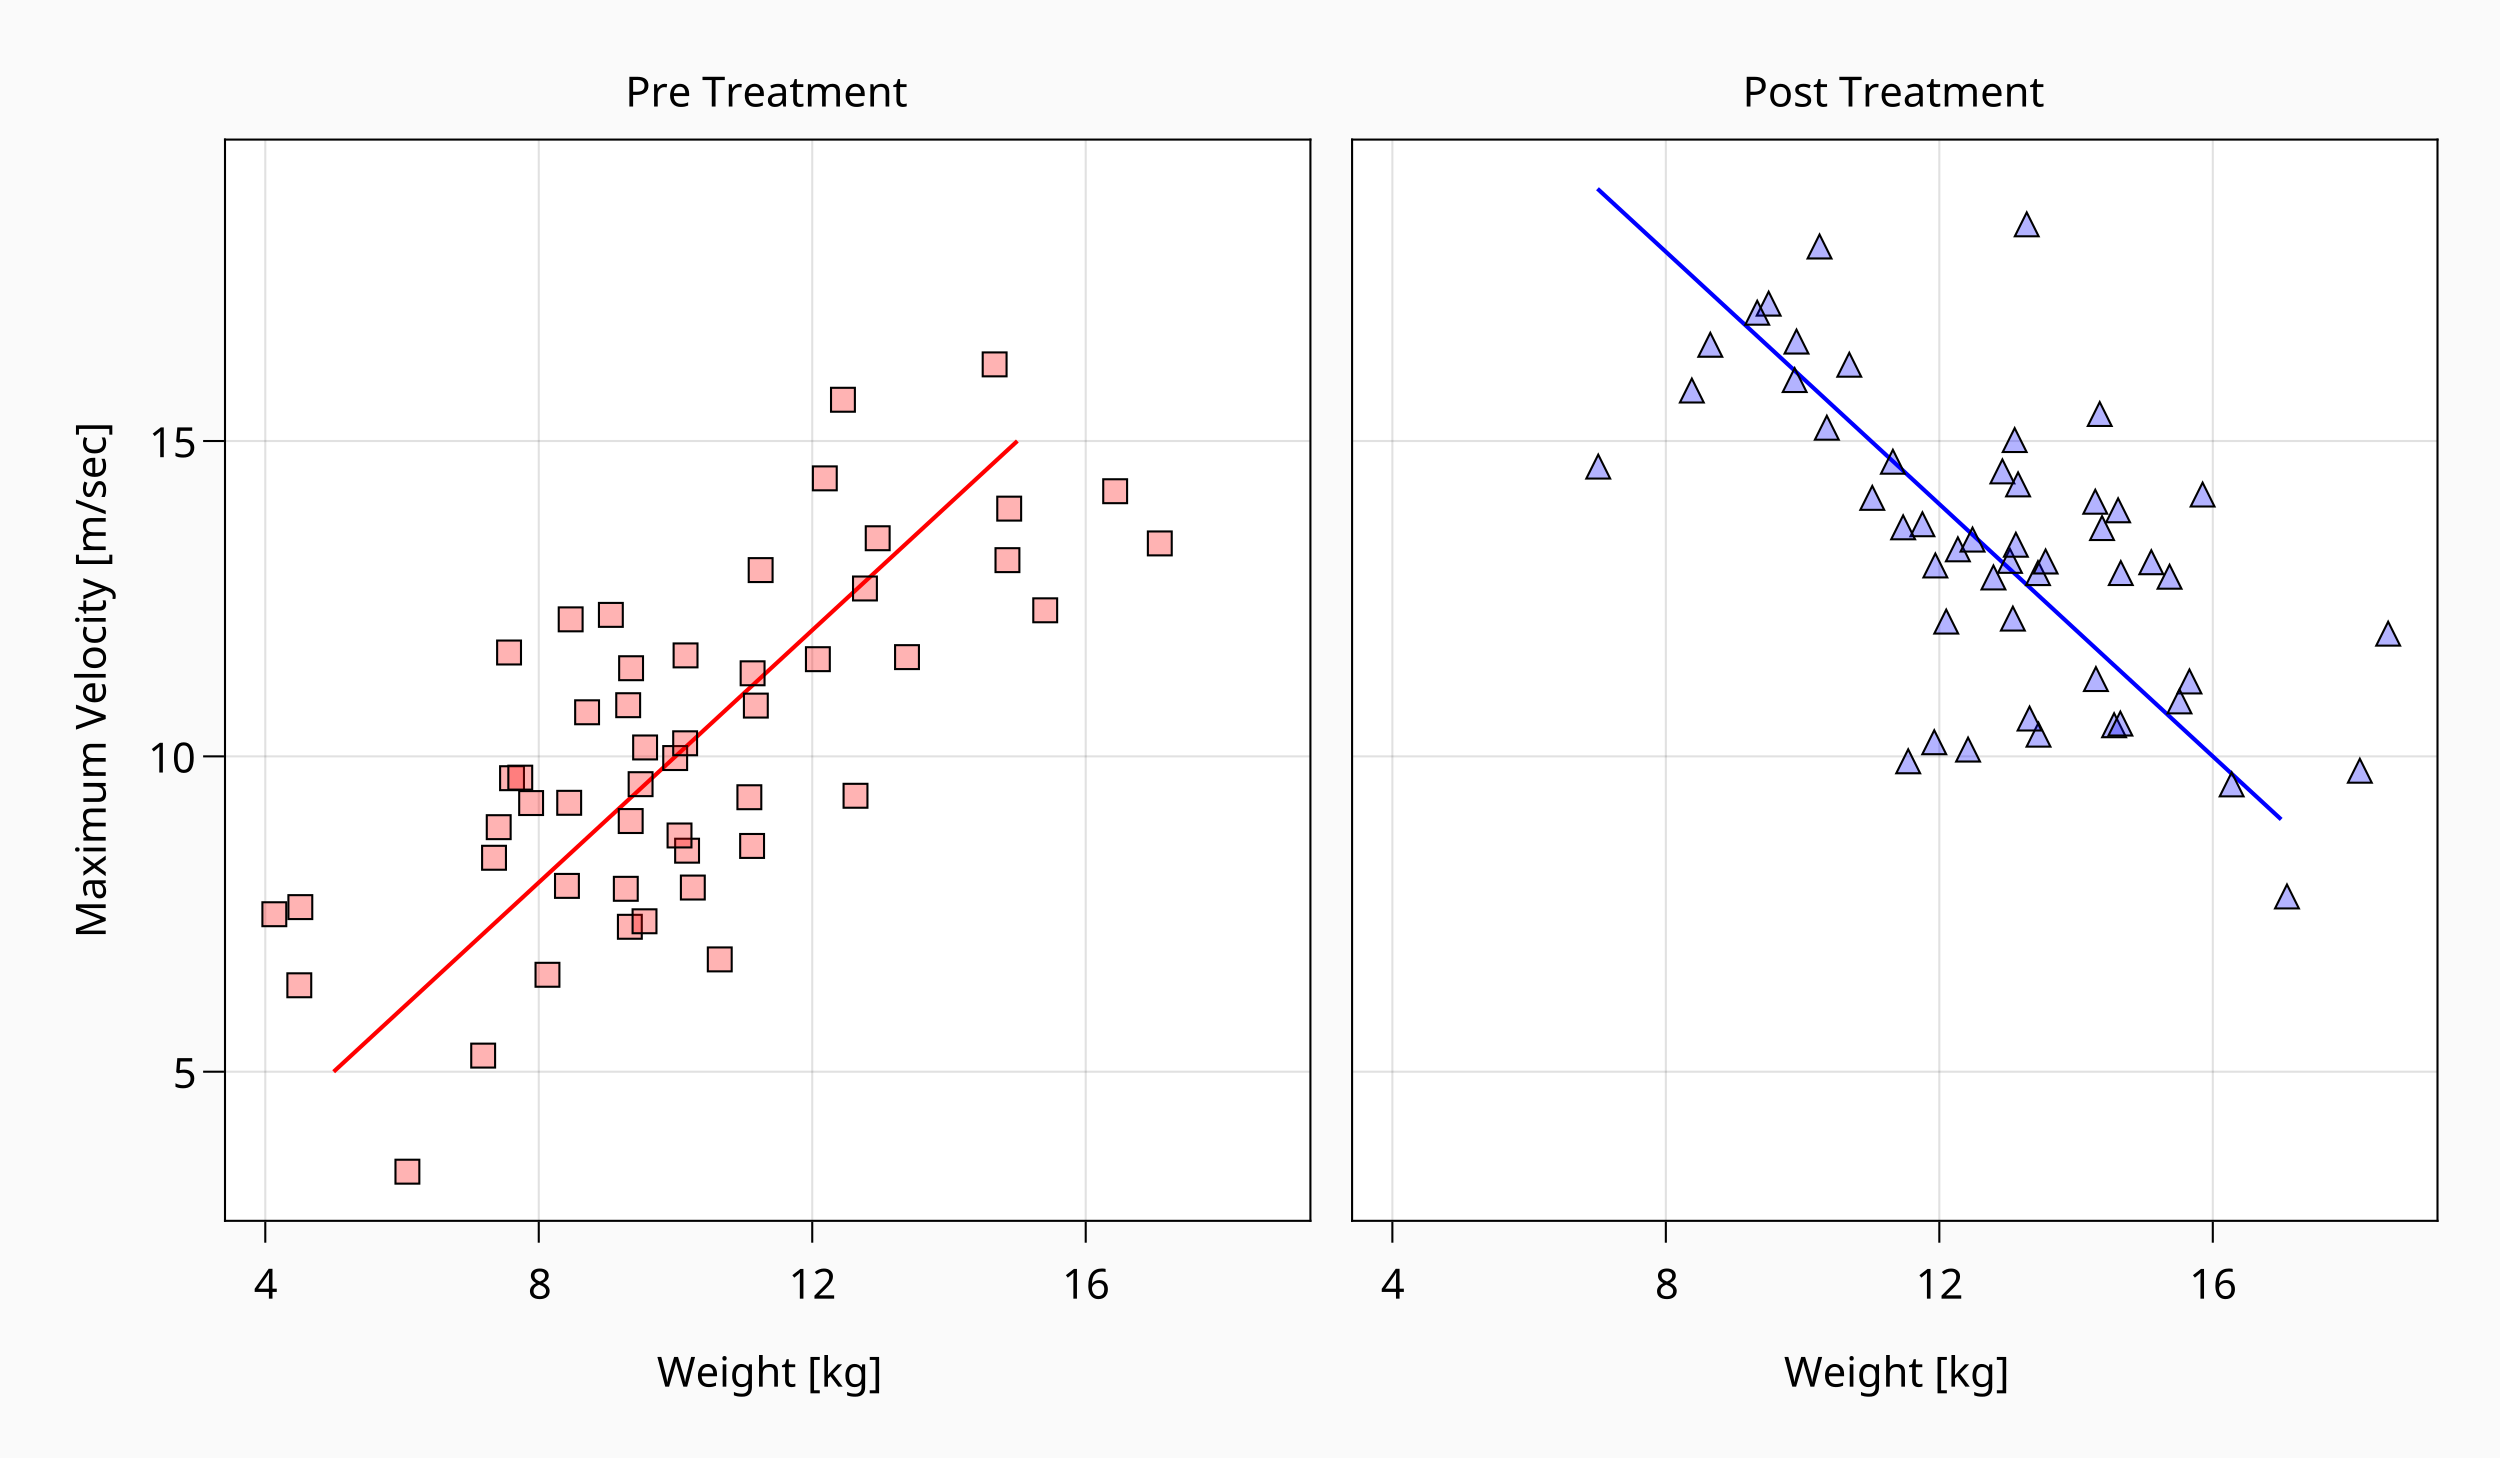 <?xml version="1.0" encoding="UTF-8"?>
<svg xmlns="http://www.w3.org/2000/svg" xmlns:xlink="http://www.w3.org/1999/xlink" width="1200pt" height="700pt" viewBox="0 0 1200 700" version="1.1">
<defs>
<g>
<symbol overflow="visible" id="glyph0-0">
<path style="stroke:none;" d="M 1.891 -14.281 L 10.094 -14.281 L 10.094 0 L 1.891 0 Z M 2.906 -1.016 L 9.078 -1.016 L 9.078 -13.266 L 2.906 -13.266 Z M 2.906 -1.016 "/>
</symbol>
<symbol overflow="visible" id="glyph0-1">
<path style="stroke:none;" d="M 11.031 -3.25 L 8.969 -3.25 L 8.969 0 L 7.25 0 L 7.25 -3.25 L 0.422 -3.25 L 0.422 -4.734 L 7.141 -14.359 L 8.969 -14.359 L 8.969 -4.828 L 11.031 -4.828 Z M 7.25 -4.828 L 7.25 -9.312 C 7.25 -10.207 7.285 -11.266 7.359 -12.484 L 7.281 -12.484 C 7.207 -12.316 7.078 -12.062 6.891 -11.719 C 6.711 -11.383 6.555 -11.117 6.422 -10.922 L 2.141 -4.828 Z M 7.25 -4.828 "/>
</symbol>
<symbol overflow="visible" id="glyph0-2">
<path style="stroke:none;" d="M 5.703 -14.484 C 7.004 -14.484 8.039 -14.18 8.812 -13.578 C 9.594 -12.973 9.984 -12.133 9.984 -11.062 C 9.984 -10.344 9.766 -9.703 9.328 -9.141 C 8.898 -8.578 8.207 -8.051 7.25 -7.562 C 8.406 -7 9.223 -6.41 9.703 -5.797 C 10.191 -5.191 10.438 -4.492 10.438 -3.703 C 10.438 -2.516 10.016 -1.566 9.172 -0.859 C 8.336 -0.148 7.203 0.203 5.766 0.203 C 4.242 0.203 3.066 -0.129 2.234 -0.797 C 1.398 -1.461 0.984 -2.41 0.984 -3.641 C 0.984 -5.266 1.969 -6.539 3.938 -7.469 C 3.051 -7.969 2.41 -8.508 2.016 -9.094 C 1.629 -9.688 1.438 -10.348 1.438 -11.078 C 1.438 -12.117 1.82 -12.945 2.594 -13.562 C 3.375 -14.176 4.41 -14.484 5.703 -14.484 Z M 2.703 -3.625 C 2.703 -2.863 2.969 -2.27 3.5 -1.844 C 4.039 -1.414 4.781 -1.203 5.719 -1.203 C 6.656 -1.203 7.391 -1.422 7.922 -1.859 C 8.453 -2.297 8.719 -2.906 8.719 -3.688 C 8.719 -4.312 8.461 -4.863 7.953 -5.344 C 7.453 -5.832 6.602 -6.297 5.406 -6.734 C 4.457 -6.336 3.77 -5.891 3.344 -5.391 C 2.914 -4.898 2.703 -4.312 2.703 -3.625 Z M 5.688 -13.062 C 4.914 -13.062 4.301 -12.879 3.844 -12.516 C 3.395 -12.148 3.172 -11.645 3.172 -11 C 3.172 -10.582 3.254 -10.219 3.422 -9.906 C 3.598 -9.594 3.852 -9.312 4.188 -9.062 C 4.52 -8.82 5.051 -8.551 5.781 -8.25 C 6.676 -8.613 7.312 -9.016 7.688 -9.453 C 8.062 -9.898 8.25 -10.414 8.25 -11 C 8.25 -11.645 8.016 -12.148 7.547 -12.516 C 7.086 -12.879 6.469 -13.062 5.688 -13.062 Z M 5.688 -13.062 "/>
</symbol>
<symbol overflow="visible" id="glyph0-3">
<path style="stroke:none;" d="M 7.094 0 L 5.375 0 L 5.375 -9.984 C 5.375 -10.867 5.398 -11.688 5.453 -12.438 C 5.273 -12.25 5.082 -12.066 4.875 -11.891 C 4.207 -11.336 3.484 -10.738 2.703 -10.094 L 1.781 -11.281 L 5.641 -14.281 L 7.094 -14.281 Z M 7.094 0 "/>
</symbol>
<symbol overflow="visible" id="glyph0-4">
<path style="stroke:none;" d="M 10.406 0 L 0.953 0 L 0.953 -1.469 L 4.703 -5.25 C 5.828 -6.383 6.57 -7.195 6.938 -7.688 C 7.301 -8.176 7.57 -8.645 7.75 -9.094 C 7.926 -9.551 8.016 -10.047 8.016 -10.578 C 8.016 -11.328 7.789 -11.914 7.344 -12.344 C 6.895 -12.77 6.281 -12.984 5.5 -12.984 C 4.914 -12.984 4.359 -12.883 3.828 -12.688 C 3.305 -12.488 2.719 -12.133 2.062 -11.625 L 1.125 -12.797 C 2.457 -13.922 3.914 -14.484 5.5 -14.484 C 6.82 -14.484 7.875 -14.141 8.656 -13.453 C 9.438 -12.773 9.828 -11.852 9.828 -10.688 C 9.828 -10.062 9.711 -9.457 9.484 -8.875 C 9.254 -8.289 8.91 -7.695 8.453 -7.094 C 8.004 -6.488 7.238 -5.664 6.156 -4.625 L 3.188 -1.688 L 3.188 -1.609 L 10.406 -1.609 Z M 10.406 0 "/>
</symbol>
<symbol overflow="visible" id="glyph0-5">
<path style="stroke:none;" d="M 1.109 -6.109 C 1.109 -11.691 3.285 -14.484 7.641 -14.484 C 8.391 -14.484 8.977 -14.422 9.406 -14.297 L 9.406 -12.797 C 8.906 -12.953 8.328 -13.031 7.672 -13.031 C 6.16 -13.031 5 -12.566 4.188 -11.641 C 3.383 -10.723 2.941 -9.258 2.859 -7.25 L 2.984 -7.25 C 3.691 -8.375 4.816 -8.938 6.359 -8.938 C 7.648 -8.938 8.66 -8.547 9.391 -7.766 C 10.129 -6.984 10.5 -5.926 10.5 -4.594 C 10.5 -3.125 10.094 -1.957 9.281 -1.094 C 8.469 -0.227 7.359 0.203 5.953 0.203 C 4.984 0.203 4.129 -0.047 3.391 -0.547 C 2.66 -1.047 2.098 -1.77 1.703 -2.719 C 1.305 -3.676 1.109 -4.805 1.109 -6.109 Z M 5.938 -1.281 C 6.844 -1.281 7.539 -1.566 8.031 -2.141 C 8.52 -2.723 8.766 -3.539 8.766 -4.594 C 8.766 -5.551 8.523 -6.285 8.047 -6.797 C 7.566 -7.305 6.883 -7.562 6 -7.562 C 5.426 -7.562 4.906 -7.441 4.438 -7.203 C 3.969 -6.973 3.586 -6.648 3.297 -6.234 C 3.016 -5.816 2.875 -5.383 2.875 -4.938 C 2.875 -4.289 3.004 -3.68 3.266 -3.109 C 3.523 -2.535 3.883 -2.086 4.344 -1.766 C 4.812 -1.441 5.344 -1.281 5.938 -1.281 Z M 5.938 -1.281 "/>
</symbol>
<symbol overflow="visible" id="glyph0-6">
<path style="stroke:none;" d="M 14.547 0 L 12.719 0 L 9.938 -9.359 C 9.531 -10.754 9.289 -11.691 9.219 -12.172 C 9.113 -11.43 8.883 -10.473 8.531 -9.297 L 5.844 0 L 4.031 0 L 0.25 -14.281 L 2.125 -14.281 L 4.344 -5.562 C 4.633 -4.414 4.859 -3.281 5.016 -2.156 C 5.16 -3.227 5.414 -4.398 5.781 -5.672 L 8.297 -14.281 L 10.156 -14.281 L 12.781 -5.594 C 13.125 -4.469 13.383 -3.32 13.562 -2.156 C 13.664 -3.051 13.898 -4.191 14.266 -5.578 L 16.469 -14.281 L 18.344 -14.281 Z M 14.547 0 "/>
</symbol>
<symbol overflow="visible" id="glyph0-7">
<path style="stroke:none;" d="M 6.266 0.203 C 4.648 0.203 3.383 -0.281 2.469 -1.25 C 1.562 -2.227 1.109 -3.57 1.109 -5.281 C 1.109 -7 1.531 -8.367 2.375 -9.391 C 3.227 -10.41 4.383 -10.922 5.844 -10.922 C 7.188 -10.922 8.258 -10.484 9.062 -9.609 C 9.863 -8.742 10.266 -7.566 10.266 -6.078 L 10.266 -5.016 L 2.922 -5.016 C 2.953 -3.797 3.258 -2.867 3.844 -2.234 C 4.438 -1.609 5.27 -1.297 6.344 -1.297 C 6.914 -1.297 7.457 -1.348 7.969 -1.453 C 8.477 -1.555 9.082 -1.754 9.781 -2.047 L 9.781 -0.5 C 9.188 -0.25 8.629 -0.07 8.109 0.031 C 7.586 0.145 6.973 0.203 6.266 0.203 Z M 5.828 -9.484 C 4.984 -9.484 4.316 -9.211 3.828 -8.672 C 3.336 -8.129 3.047 -7.379 2.953 -6.422 L 8.422 -6.422 C 8.41 -7.422 8.176 -8.18 7.719 -8.703 C 7.27 -9.223 6.641 -9.484 5.828 -9.484 Z M 5.828 -9.484 "/>
</symbol>
<symbol overflow="visible" id="glyph0-8">
<path style="stroke:none;" d="M 3.453 0 L 1.703 0 L 1.703 -10.719 L 3.453 -10.719 Z M 1.562 -13.625 C 1.562 -14.008 1.66 -14.289 1.859 -14.469 C 2.055 -14.645 2.301 -14.734 2.594 -14.734 C 2.875 -14.734 3.113 -14.645 3.312 -14.469 C 3.52 -14.289 3.625 -14.008 3.625 -13.625 C 3.625 -13.238 3.52 -12.953 3.312 -12.766 C 3.113 -12.586 2.875 -12.5 2.594 -12.5 C 2.301 -12.5 2.055 -12.586 1.859 -12.766 C 1.66 -12.953 1.562 -13.238 1.562 -13.625 Z M 1.562 -13.625 "/>
</symbol>
<symbol overflow="visible" id="glyph0-9">
<path style="stroke:none;" d="M 5.781 -1.234 C 6.863 -1.234 7.648 -1.523 8.141 -2.109 C 8.629 -2.691 8.875 -3.629 8.875 -4.922 L 8.875 -5.344 C 8.875 -6.77 8.625 -7.805 8.125 -8.453 C 7.633 -9.109 6.844 -9.438 5.75 -9.438 C 4.844 -9.438 4.145 -9.082 3.656 -8.375 C 3.164 -7.664 2.922 -6.648 2.922 -5.328 C 2.922 -3.992 3.16 -2.977 3.641 -2.281 C 4.117 -1.582 4.832 -1.234 5.781 -1.234 Z M 8.859 -0.094 L 8.922 -1.422 L 8.844 -1.422 C 8.113 -0.336 7.004 0.203 5.516 0.203 C 4.129 0.203 3.047 -0.281 2.266 -1.25 C 1.492 -2.219 1.109 -3.582 1.109 -5.344 C 1.109 -7.07 1.5 -8.43 2.281 -9.422 C 3.062 -10.422 4.133 -10.922 5.5 -10.922 C 6.945 -10.922 8.066 -10.379 8.859 -9.297 L 8.969 -9.297 L 9.203 -10.719 L 10.594 -10.719 L 10.594 0.172 C 10.594 1.711 10.203 2.867 9.422 3.641 C 8.648 4.422 7.441 4.812 5.797 4.812 C 4.234 4.812 2.945 4.582 1.938 4.125 L 1.938 2.5 C 2.977 3.062 4.301 3.344 5.906 3.344 C 6.812 3.344 7.531 3.07 8.062 2.531 C 8.594 2 8.859 1.266 8.859 0.328 Z M 8.859 -0.094 "/>
</symbol>
<symbol overflow="visible" id="glyph0-10">
<path style="stroke:none;" d="M 9 0 L 9 -6.859 C 9 -7.734 8.805 -8.379 8.422 -8.797 C 8.035 -9.223 7.43 -9.438 6.609 -9.438 C 5.516 -9.438 4.711 -9.133 4.203 -8.531 C 3.703 -7.926 3.453 -6.926 3.453 -5.531 L 3.453 0 L 1.703 0 L 1.703 -15.203 L 3.453 -15.203 L 3.453 -10.75 C 3.453 -10.156 3.422 -9.648 3.359 -9.234 L 3.484 -9.234 C 3.797 -9.754 4.242 -10.16 4.828 -10.453 C 5.422 -10.754 6.082 -10.906 6.812 -10.906 C 8.113 -10.906 9.094 -10.594 9.75 -9.969 C 10.414 -9.344 10.75 -8.348 10.75 -6.984 L 10.75 0 Z M 9 0 "/>
</symbol>
<symbol overflow="visible" id="glyph0-11">
<path style="stroke:none;" d="M 5.281 -1.234 C 5.508 -1.234 5.773 -1.254 6.078 -1.297 C 6.391 -1.348 6.625 -1.406 6.781 -1.469 L 6.781 -0.125 C 6.613 -0.051 6.359 0.02 6.016 0.094 C 5.68 0.164 5.336 0.203 4.984 0.203 C 2.891 0.203 1.844 -0.898 1.844 -3.109 L 1.844 -9.359 L 0.328 -9.359 L 0.328 -10.203 L 1.859 -10.906 L 2.562 -13.188 L 3.609 -13.188 L 3.609 -10.719 L 6.703 -10.719 L 6.703 -9.359 L 3.609 -9.359 L 3.609 -3.172 C 3.609 -2.547 3.754 -2.066 4.047 -1.734 C 4.348 -1.398 4.758 -1.234 5.281 -1.234 Z M 5.281 -1.234 "/>
</symbol>
<symbol overflow="visible" id="glyph0-12">
<path style="stroke:none;" d=""/>
</symbol>
<symbol overflow="visible" id="glyph0-13">
<path style="stroke:none;" d="M 6.078 3.172 L 1.609 3.172 L 1.609 -14.281 L 6.078 -14.281 L 6.078 -12.844 L 3.328 -12.844 L 3.328 1.719 L 6.078 1.719 Z M 6.078 3.172 "/>
</symbol>
<symbol overflow="visible" id="glyph0-14">
<path style="stroke:none;" d="M 3.438 -5.516 L 4.031 -6.281 L 4.719 -7.094 L 8.141 -10.719 L 10.203 -10.719 L 5.859 -6.141 L 10.5 0 L 8.375 0 L 4.656 -5 L 3.438 -3.938 L 3.438 0 L 1.703 0 L 1.703 -15.203 L 3.438 -15.203 L 3.438 -7.25 L 3.359 -5.516 Z M 3.438 -5.516 "/>
</symbol>
<symbol overflow="visible" id="glyph0-15">
<path style="stroke:none;" d="M 0.5 1.719 L 3.266 1.719 L 3.266 -12.844 L 0.5 -12.844 L 0.5 -14.281 L 4.984 -14.281 L 4.984 3.172 L 0.5 3.172 Z M 0.5 1.719 "/>
</symbol>
<symbol overflow="visible" id="glyph0-16">
<path style="stroke:none;" d="M 5.5 -8.766 C 6.988 -8.766 8.16 -8.391 9.016 -7.641 C 9.867 -6.891 10.297 -5.863 10.297 -4.562 C 10.297 -3.07 9.82 -1.906 8.875 -1.062 C 7.938 -0.219 6.633 0.203 4.969 0.203 C 3.363 0.203 2.129 -0.055 1.266 -0.578 L 1.266 -2.234 C 1.742 -1.953 2.32 -1.723 3 -1.547 C 3.676 -1.379 4.336 -1.297 4.984 -1.297 C 6.098 -1.297 6.961 -1.562 7.578 -2.094 C 8.191 -2.633 8.5 -3.398 8.5 -4.391 C 8.5 -6.316 7.305 -7.281 4.922 -7.281 C 4.148 -7.281 3.336 -7.18 2.484 -6.984 L 1.609 -7.547 L 2.141 -14.281 L 9.297 -14.281 L 9.297 -12.672 L 3.641 -12.672 L 3.297 -8.531 C 4.047 -8.688 4.781 -8.766 5.5 -8.766 Z M 5.5 -8.766 "/>
</symbol>
<symbol overflow="visible" id="glyph0-17">
<path style="stroke:none;" d="M 10.453 -7.156 C 10.453 -4.676 10.062 -2.828 9.281 -1.609 C 8.5 -0.398 7.305 0.203 5.703 0.203 C 4.148 0.203 2.973 -0.422 2.172 -1.672 C 1.379 -2.922 0.984 -4.75 0.984 -7.156 C 0.984 -9.645 1.367 -11.488 2.141 -12.688 C 2.91 -13.895 4.098 -14.5 5.703 -14.5 C 7.254 -14.5 8.43 -13.875 9.234 -12.625 C 10.047 -11.375 10.453 -9.551 10.453 -7.156 Z M 2.75 -7.156 C 2.75 -5.082 2.984 -3.586 3.453 -2.672 C 3.922 -1.754 4.672 -1.297 5.703 -1.297 C 6.742 -1.297 7.5 -1.766 7.969 -2.703 C 8.445 -3.648 8.688 -5.133 8.688 -7.156 C 8.688 -9.164 8.445 -10.641 7.969 -11.578 C 7.5 -12.523 6.742 -13 5.703 -13 C 4.66 -13 3.906 -12.535 3.438 -11.609 C 2.977 -10.68 2.75 -9.195 2.75 -7.156 Z M 2.75 -7.156 "/>
</symbol>
<symbol overflow="visible" id="glyph0-18">
<path style="stroke:none;" d="M 11.078 -10.078 C 11.078 -8.617 10.578 -7.5 9.578 -6.719 C 8.586 -5.945 7.188 -5.562 5.375 -5.562 L 3.734 -5.562 L 3.734 0 L 1.938 0 L 1.938 -14.281 L 5.719 -14.281 C 9.289 -14.281 11.078 -12.879 11.078 -10.078 Z M 3.734 -7.094 L 5.172 -7.094 C 6.598 -7.094 7.629 -7.32 8.266 -7.781 C 8.898 -8.25 9.219 -8.988 9.219 -10 C 9.219 -10.914 8.922 -11.602 8.328 -12.062 C 7.734 -12.52 6.812 -12.75 5.562 -12.75 L 3.734 -12.75 Z M 3.734 -7.094 "/>
</symbol>
<symbol overflow="visible" id="glyph0-19">
<path style="stroke:none;" d="M 6.703 -10.922 C 7.172 -10.922 7.586 -10.879 7.953 -10.797 L 7.75 -9.188 C 7.352 -9.27 6.961 -9.312 6.578 -9.312 C 6.016 -9.312 5.488 -9.156 5 -8.844 C 4.52 -8.531 4.141 -8.098 3.859 -7.547 C 3.586 -7.004 3.453 -6.395 3.453 -5.719 L 3.453 0 L 1.703 0 L 1.703 -10.719 L 3.141 -10.719 L 3.344 -8.766 L 3.422 -8.766 C 3.828 -9.473 4.312 -10.008 4.875 -10.375 C 5.438 -10.738 6.047 -10.922 6.703 -10.922 Z M 6.703 -10.922 "/>
</symbol>
<symbol overflow="visible" id="glyph0-20">
<path style="stroke:none;" d="M 6.469 0 L 4.656 0 L 4.656 -12.703 L 0.203 -12.703 L 0.203 -14.281 L 10.906 -14.281 L 10.906 -12.703 L 6.469 -12.703 Z M 6.469 0 "/>
</symbol>
<symbol overflow="visible" id="glyph0-21">
<path style="stroke:none;" d="M 8.328 0 L 7.984 -1.531 L 7.906 -1.531 C 7.363 -0.852 6.828 -0.395 6.297 -0.156 C 5.773 0.082 5.109 0.203 4.297 0.203 C 3.242 0.203 2.414 -0.07 1.812 -0.625 C 1.219 -1.188 0.922 -1.973 0.922 -2.984 C 0.922 -5.148 2.633 -6.285 6.062 -6.391 L 7.875 -6.469 L 7.875 -7.094 C 7.875 -7.914 7.695 -8.52 7.344 -8.906 C 7 -9.289 6.441 -9.484 5.672 -9.484 C 5.098 -9.484 4.555 -9.395 4.047 -9.219 C 3.547 -9.051 3.078 -8.863 2.641 -8.656 L 2.094 -9.984 C 2.633 -10.266 3.223 -10.488 3.859 -10.656 C 4.504 -10.82 5.141 -10.906 5.766 -10.906 C 7.055 -10.906 8.016 -10.617 8.641 -10.047 C 9.273 -9.473 9.594 -8.562 9.594 -7.312 L 9.594 0 Z M 4.703 -1.219 C 5.68 -1.219 6.453 -1.484 7.016 -2.016 C 7.578 -2.547 7.859 -3.301 7.859 -4.281 L 7.859 -5.25 L 6.281 -5.172 C 5.051 -5.129 4.156 -4.938 3.594 -4.594 C 3.031 -4.25 2.75 -3.703 2.75 -2.953 C 2.75 -2.398 2.914 -1.973 3.25 -1.672 C 3.594 -1.367 4.078 -1.219 4.703 -1.219 Z M 4.703 -1.219 "/>
</symbol>
<symbol overflow="visible" id="glyph0-22">
<path style="stroke:none;" d="M 15.344 0 L 15.344 -6.906 C 15.344 -8.594 14.617 -9.438 13.172 -9.438 C 12.172 -9.438 11.438 -9.145 10.969 -8.562 C 10.5 -7.988 10.266 -7.109 10.266 -5.922 L 10.266 0 L 8.516 0 L 8.516 -6.906 C 8.516 -7.75 8.336 -8.379 7.984 -8.797 C 7.629 -9.223 7.07 -9.438 6.312 -9.438 C 5.32 -9.438 4.598 -9.133 4.141 -8.531 C 3.68 -7.926 3.453 -6.938 3.453 -5.562 L 3.453 0 L 1.703 0 L 1.703 -10.719 L 3.109 -10.719 L 3.375 -9.266 L 3.484 -9.266 C 3.785 -9.785 4.211 -10.191 4.766 -10.484 C 5.328 -10.773 5.953 -10.922 6.641 -10.922 C 8.316 -10.922 9.41 -10.32 9.922 -9.125 L 10.016 -9.125 C 10.359 -9.695 10.828 -10.141 11.422 -10.453 C 12.023 -10.766 12.703 -10.922 13.453 -10.922 C 14.672 -10.922 15.578 -10.609 16.172 -9.984 C 16.773 -9.359 17.078 -8.359 17.078 -6.984 L 17.078 0 Z M 15.344 0 "/>
</symbol>
<symbol overflow="visible" id="glyph0-23">
<path style="stroke:none;" d="M 9 0 L 9 -6.859 C 9 -7.734 8.805 -8.379 8.422 -8.797 C 8.035 -9.223 7.43 -9.438 6.609 -9.438 C 5.504 -9.438 4.703 -9.133 4.203 -8.531 C 3.703 -7.926 3.453 -6.938 3.453 -5.562 L 3.453 0 L 1.703 0 L 1.703 -10.719 L 3.109 -10.719 L 3.375 -9.266 L 3.484 -9.266 C 3.805 -9.785 4.266 -10.191 4.859 -10.484 C 5.461 -10.773 6.129 -10.922 6.859 -10.922 C 8.172 -10.922 9.145 -10.598 9.781 -9.953 C 10.426 -9.316 10.75 -8.328 10.75 -6.984 L 10.75 0 Z M 9 0 "/>
</symbol>
<symbol overflow="visible" id="glyph0-24">
<path style="stroke:none;" d="M 11.016 -5.375 C 11.016 -3.625 10.57 -2.254 9.688 -1.266 C 8.801 -0.285 7.578 0.203 6.016 0.203 C 5.047 0.203 4.188 -0.02 3.438 -0.469 C 2.688 -0.926 2.109 -1.578 1.703 -2.422 C 1.305 -3.273 1.109 -4.258 1.109 -5.375 C 1.109 -7.125 1.539 -8.484 2.406 -9.453 C 3.281 -10.43 4.504 -10.922 6.078 -10.922 C 7.586 -10.922 8.785 -10.422 9.672 -9.422 C 10.566 -8.43 11.016 -7.082 11.016 -5.375 Z M 2.922 -5.375 C 2.922 -4.031 3.188 -3.008 3.719 -2.312 C 4.25 -1.613 5.031 -1.266 6.062 -1.266 C 7.082 -1.266 7.859 -1.613 8.391 -2.312 C 8.93 -3.008 9.203 -4.031 9.203 -5.375 C 9.203 -6.727 8.93 -7.742 8.391 -8.422 C 7.859 -9.098 7.07 -9.438 6.031 -9.438 C 3.957 -9.438 2.922 -8.082 2.922 -5.375 Z M 2.922 -5.375 "/>
</symbol>
<symbol overflow="visible" id="glyph0-25">
<path style="stroke:none;" d="M 8.688 -2.953 C 8.688 -1.953 8.312 -1.176 7.562 -0.625 C 6.812 -0.07 5.758 0.203 4.406 0.203 C 2.988 0.203 1.863 -0.023 1.031 -0.484 L 1.031 -2.078 C 2.207 -1.504 3.344 -1.219 4.438 -1.219 C 5.32 -1.219 5.969 -1.359 6.375 -1.641 C 6.781 -1.93 6.984 -2.316 6.984 -2.797 C 6.984 -3.223 6.789 -3.582 6.406 -3.875 C 6.02 -4.164 5.332 -4.504 4.344 -4.891 C 3.332 -5.273 2.617 -5.602 2.203 -5.875 C 1.797 -6.156 1.492 -6.469 1.297 -6.812 C 1.109 -7.156 1.016 -7.578 1.016 -8.078 C 1.016 -8.953 1.375 -9.645 2.094 -10.156 C 2.812 -10.664 3.797 -10.922 5.047 -10.922 C 6.254 -10.922 7.391 -10.68 8.453 -10.203 L 7.859 -8.797 C 6.773 -9.254 5.797 -9.484 4.922 -9.484 C 4.191 -9.484 3.641 -9.367 3.266 -9.141 C 2.891 -8.91 2.703 -8.594 2.703 -8.188 C 2.703 -7.789 2.863 -7.461 3.188 -7.203 C 3.508 -6.953 4.266 -6.598 5.453 -6.141 C 6.348 -5.805 7.008 -5.492 7.438 -5.203 C 7.863 -4.922 8.176 -4.602 8.375 -4.25 C 8.582 -3.895 8.688 -3.461 8.688 -2.953 Z M 8.688 -2.953 "/>
</symbol>
<symbol overflow="visible" id="glyph1-0">
<path style="stroke:none;" d="M -14.281 -1.891 L -14.281 -10.094 L 0 -10.094 L 0 -1.891 Z M -1.016 -2.906 L -1.016 -9.078 L -13.266 -9.078 L -13.266 -2.906 Z M -1.016 -2.906 "/>
</symbol>
<symbol overflow="visible" id="glyph1-1">
<path style="stroke:none;" d="M 0 -8.25 L -12.516 -3.531 L -12.516 -3.453 C -11.473 -3.555 -10.188 -3.609 -8.656 -3.609 L 0 -3.609 L 0 -1.938 L -14.281 -1.938 L -14.281 -4.594 L -2.578 -9 L -2.578 -9.078 L -14.281 -13.562 L -14.281 -16.203 L 0 -16.203 L 0 -14.422 L -8.781 -14.422 C -9.758 -14.422 -11 -14.469 -12.5 -14.562 L -12.5 -14.484 L 0 -9.719 Z M 0 -8.25 "/>
</symbol>
<symbol overflow="visible" id="glyph1-2">
<path style="stroke:none;" d="M 0 -8.328 L -1.531 -7.984 L -1.531 -7.906 C -0.852 -7.363 -0.395 -6.828 -0.156 -6.297 C 0.082 -5.773 0.203 -5.109 0.203 -4.297 C 0.203 -3.242 -0.07 -2.414 -0.625 -1.812 C -1.188 -1.219 -1.973 -0.922 -2.984 -0.922 C -5.148 -0.922 -6.285 -2.633 -6.391 -6.062 L -6.469 -7.875 L -7.094 -7.875 C -7.914 -7.875 -8.52 -7.695 -8.906 -7.344 C -9.289 -7 -9.484 -6.441 -9.484 -5.672 C -9.484 -5.098 -9.395 -4.555 -9.219 -4.047 C -9.051 -3.547 -8.863 -3.078 -8.656 -2.641 L -9.984 -2.094 C -10.266 -2.633 -10.488 -3.223 -10.656 -3.859 C -10.82 -4.504 -10.906 -5.141 -10.906 -5.766 C -10.906 -7.055 -10.617 -8.016 -10.047 -8.641 C -9.473 -9.273 -8.562 -9.594 -7.312 -9.594 L 0 -9.594 Z M -1.219 -4.703 C -1.219 -5.68 -1.484 -6.453 -2.016 -7.016 C -2.547 -7.578 -3.301 -7.859 -4.281 -7.859 L -5.25 -7.859 L -5.172 -6.281 C -5.129 -5.051 -4.938 -4.156 -4.594 -3.594 C -4.25 -3.031 -3.703 -2.75 -2.953 -2.75 C -2.398 -2.75 -1.973 -2.914 -1.672 -3.25 C -1.367 -3.594 -1.219 -4.078 -1.219 -4.703 Z M -1.219 -4.703 "/>
</symbol>
<symbol overflow="visible" id="glyph1-3">
<path style="stroke:none;" d="M -5.484 -4.234 L -10.719 -0.531 L -10.719 -2.547 L -6.688 -5.297 L -10.719 -8.031 L -10.719 -10.016 L -5.484 -6.312 L 0 -10.219 L 0 -8.219 L -4.281 -5.297 L 0 -2.344 L 0 -0.359 Z M -5.484 -4.234 "/>
</symbol>
<symbol overflow="visible" id="glyph1-4">
<path style="stroke:none;" d="M 0 -3.453 L 0 -1.703 L -10.719 -1.703 L -10.719 -3.453 Z M -13.625 -1.562 C -14.008 -1.562 -14.289 -1.66 -14.469 -1.859 C -14.645 -2.055 -14.734 -2.301 -14.734 -2.594 C -14.734 -2.875 -14.645 -3.113 -14.469 -3.312 C -14.289 -3.52 -14.008 -3.625 -13.625 -3.625 C -13.238 -3.625 -12.953 -3.52 -12.766 -3.312 C -12.586 -3.113 -12.5 -2.875 -12.5 -2.594 C -12.5 -2.301 -12.586 -2.055 -12.766 -1.859 C -12.953 -1.66 -13.238 -1.562 -13.625 -1.562 Z M -13.625 -1.562 "/>
</symbol>
<symbol overflow="visible" id="glyph1-5">
<path style="stroke:none;" d="M 0 -15.344 L -6.906 -15.344 C -8.594 -15.344 -9.438 -14.617 -9.438 -13.172 C -9.438 -12.172 -9.145 -11.438 -8.562 -10.969 C -7.988 -10.5 -7.109 -10.266 -5.922 -10.266 L 0 -10.266 L 0 -8.516 L -6.906 -8.516 C -7.75 -8.516 -8.379 -8.336 -8.797 -7.984 C -9.223 -7.629 -9.438 -7.07 -9.438 -6.312 C -9.438 -5.32 -9.133 -4.598 -8.531 -4.141 C -7.926 -3.68 -6.938 -3.453 -5.562 -3.453 L 0 -3.453 L 0 -1.703 L -10.719 -1.703 L -10.719 -3.109 L -9.266 -3.375 L -9.266 -3.484 C -9.785 -3.785 -10.191 -4.211 -10.484 -4.766 C -10.773 -5.328 -10.922 -5.953 -10.922 -6.641 C -10.922 -8.316 -10.32 -9.41 -9.125 -9.922 L -9.125 -10.016 C -9.695 -10.359 -10.141 -10.828 -10.453 -11.422 C -10.766 -12.023 -10.922 -12.703 -10.922 -13.453 C -10.922 -14.672 -10.609 -15.578 -9.984 -16.172 C -9.359 -16.773 -8.359 -17.078 -6.984 -17.078 L 0 -17.078 Z M 0 -15.344 "/>
</symbol>
<symbol overflow="visible" id="glyph1-6">
<path style="stroke:none;" d="M -10.719 -3.359 L -3.812 -3.359 C -2.945 -3.359 -2.305 -3.551 -1.891 -3.938 C -1.473 -4.32 -1.266 -4.926 -1.266 -5.75 C -1.266 -6.844 -1.566 -7.641 -2.172 -8.141 C -2.785 -8.641 -3.773 -8.891 -5.141 -8.891 L -10.719 -8.891 L -10.719 -10.672 L 0 -10.672 L 0 -9.219 L -1.422 -8.969 L -1.422 -8.875 C -0.898 -8.562 -0.5 -8.109 -0.219 -7.516 C 0.062 -6.93 0.203 -6.254 0.203 -5.484 C 0.203 -4.191 -0.102 -3.219 -0.719 -2.562 C -1.344 -1.906 -2.336 -1.578 -3.703 -1.578 L -10.719 -1.578 Z M -10.719 -3.359 "/>
</symbol>
<symbol overflow="visible" id="glyph1-7">
<path style="stroke:none;" d=""/>
</symbol>
<symbol overflow="visible" id="glyph1-8">
<path style="stroke:none;" d="M -14.281 0 L -14.281 -1.891 L -5.125 -5.094 C -3.957 -5.508 -2.914 -5.812 -2 -6 C -2.82 -6.156 -3.875 -6.457 -5.156 -6.906 L -14.281 -10.094 L -14.281 -12 L 0 -6.906 L 0 -5.094 Z M -14.281 0 "/>
</symbol>
<symbol overflow="visible" id="glyph1-9">
<path style="stroke:none;" d="M 0.203 -6.266 C 0.203 -4.648 -0.281 -3.383 -1.25 -2.469 C -2.227 -1.562 -3.57 -1.109 -5.281 -1.109 C -7 -1.109 -8.367 -1.531 -9.391 -2.375 C -10.41 -3.227 -10.922 -4.383 -10.922 -5.844 C -10.922 -7.188 -10.484 -8.258 -9.609 -9.062 C -8.742 -9.863 -7.566 -10.266 -6.078 -10.266 L -5.016 -10.266 L -5.016 -2.922 C -3.797 -2.953 -2.867 -3.258 -2.234 -3.844 C -1.609 -4.438 -1.297 -5.27 -1.297 -6.344 C -1.297 -6.914 -1.348 -7.457 -1.453 -7.969 C -1.555 -8.477 -1.754 -9.082 -2.047 -9.781 L -0.5 -9.781 C -0.25 -9.188 -0.07 -8.629 0.031 -8.109 C 0.145 -7.586 0.203 -6.973 0.203 -6.266 Z M -9.484 -5.828 C -9.484 -4.984 -9.211 -4.316 -8.672 -3.828 C -8.129 -3.336 -7.379 -3.047 -6.422 -2.953 L -6.422 -8.422 C -7.422 -8.41 -8.18 -8.176 -8.703 -7.719 C -9.223 -7.27 -9.484 -6.641 -9.484 -5.828 Z M -9.484 -5.828 "/>
</symbol>
<symbol overflow="visible" id="glyph1-10">
<path style="stroke:none;" d="M 0 -3.453 L 0 -1.703 L -15.203 -1.703 L -15.203 -3.453 Z M 0 -3.453 "/>
</symbol>
<symbol overflow="visible" id="glyph1-11">
<path style="stroke:none;" d="M -5.375 -11.016 C -3.625 -11.016 -2.254 -10.57 -1.266 -9.688 C -0.285 -8.801 0.203 -7.578 0.203 -6.016 C 0.203 -5.047 -0.02 -4.188 -0.469 -3.438 C -0.926 -2.688 -1.578 -2.109 -2.422 -1.703 C -3.273 -1.305 -4.258 -1.109 -5.375 -1.109 C -7.125 -1.109 -8.484 -1.539 -9.453 -2.406 C -10.43 -3.281 -10.922 -4.504 -10.922 -6.078 C -10.922 -7.586 -10.422 -8.785 -9.422 -9.672 C -8.43 -10.566 -7.082 -11.016 -5.375 -11.016 Z M -5.375 -2.922 C -4.031 -2.922 -3.008 -3.188 -2.312 -3.719 C -1.613 -4.25 -1.266 -5.031 -1.266 -6.062 C -1.266 -7.082 -1.613 -7.859 -2.312 -8.391 C -3.008 -8.93 -4.031 -9.203 -5.375 -9.203 C -6.727 -9.203 -7.742 -8.93 -8.422 -8.391 C -9.098 -7.859 -9.438 -7.07 -9.438 -6.031 C -9.438 -3.957 -8.082 -2.922 -5.375 -2.922 Z M -5.375 -2.922 "/>
</symbol>
<symbol overflow="visible" id="glyph1-12">
<path style="stroke:none;" d="M 0.203 -6 C 0.203 -4.457 -0.27 -3.254 -1.219 -2.391 C -2.164 -1.535 -3.523 -1.109 -5.297 -1.109 C -7.098 -1.109 -8.484 -1.539 -9.453 -2.406 C -10.43 -3.281 -10.922 -4.52 -10.922 -6.125 C -10.922 -6.645 -10.863 -7.16 -10.75 -7.672 C -10.645 -8.18 -10.508 -8.602 -10.344 -8.938 L -8.875 -8.406 C -9.219 -7.5 -9.391 -6.723 -9.391 -6.078 C -9.391 -5.004 -9.047 -4.207 -8.359 -3.688 C -7.68 -3.176 -6.672 -2.922 -5.328 -2.922 C -4.023 -2.922 -3.031 -3.176 -2.344 -3.688 C -1.656 -4.207 -1.312 -4.973 -1.312 -5.984 C -1.312 -6.922 -1.52 -7.848 -1.938 -8.766 L -0.375 -8.766 C 0.008 -8.016 0.203 -7.094 0.203 -6 Z M 0.203 -6 "/>
</symbol>
<symbol overflow="visible" id="glyph1-13">
<path style="stroke:none;" d="M -1.234 -5.281 C -1.234 -5.508 -1.254 -5.773 -1.297 -6.078 C -1.348 -6.391 -1.406 -6.625 -1.469 -6.781 L -0.125 -6.781 C -0.051 -6.613 0.02 -6.359 0.094 -6.016 C 0.164 -5.68 0.203 -5.336 0.203 -4.984 C 0.203 -2.891 -0.898 -1.844 -3.109 -1.844 L -9.359 -1.844 L -9.359 -0.328 L -10.203 -0.328 L -10.906 -1.859 L -13.188 -2.562 L -13.188 -3.609 L -10.719 -3.609 L -10.719 -6.703 L -9.359 -6.703 L -9.359 -3.609 L -3.172 -3.609 C -2.547 -3.609 -2.066 -3.754 -1.734 -4.047 C -1.398 -4.348 -1.234 -4.758 -1.234 -5.281 Z M -1.234 -5.281 "/>
</symbol>
<symbol overflow="visible" id="glyph1-14">
<path style="stroke:none;" d="M -10.719 -0.016 L -10.719 -1.906 L -4.625 -4.219 C -3.289 -4.707 -2.316 -5.008 -1.703 -5.125 L -1.703 -5.203 C -1.941 -5.254 -2.391 -5.383 -3.047 -5.594 C -3.711 -5.801 -4.242 -5.977 -4.641 -6.125 L -10.719 -8.297 L -10.719 -10.203 L 1.484 -5.578 C 2.672 -5.129 3.52 -4.594 4.031 -3.969 C 4.551 -3.352 4.812 -2.594 4.812 -1.688 C 4.812 -1.195 4.754 -0.707 4.641 -0.219 L 3.25 -0.219 C 3.32 -0.551 3.359 -0.941 3.359 -1.391 C 3.359 -1.953 3.203 -2.426 2.891 -2.812 C 2.586 -3.207 2.113 -3.531 1.469 -3.781 L 0.047 -4.344 Z M -10.719 -0.016 "/>
</symbol>
<symbol overflow="visible" id="glyph1-15">
<path style="stroke:none;" d="M 3.172 -6.078 L 3.172 -1.609 L -14.281 -1.609 L -14.281 -6.078 L -12.844 -6.078 L -12.844 -3.328 L 1.719 -3.328 L 1.719 -6.078 Z M 3.172 -6.078 "/>
</symbol>
<symbol overflow="visible" id="glyph1-16">
<path style="stroke:none;" d="M -14.281 -7.234 L 0 -1.922 L 0 -0.203 L -14.281 -5.516 Z M -14.281 -7.234 "/>
</symbol>
<symbol overflow="visible" id="glyph1-17">
<path style="stroke:none;" d="M -2.953 -8.688 C -1.953 -8.688 -1.176 -8.312 -0.625 -7.562 C -0.07 -6.812 0.203 -5.758 0.203 -4.406 C 0.203 -2.988 -0.023 -1.863 -0.484 -1.031 L -2.078 -1.031 C -1.504 -2.207 -1.219 -3.344 -1.219 -4.438 C -1.219 -5.32 -1.359 -5.969 -1.641 -6.375 C -1.93 -6.781 -2.316 -6.984 -2.797 -6.984 C -3.223 -6.984 -3.582 -6.789 -3.875 -6.406 C -4.164 -6.02 -4.504 -5.332 -4.891 -4.344 C -5.273 -3.332 -5.602 -2.617 -5.875 -2.203 C -6.156 -1.797 -6.469 -1.492 -6.812 -1.297 C -7.156 -1.109 -7.578 -1.016 -8.078 -1.016 C -8.953 -1.016 -9.645 -1.375 -10.156 -2.094 C -10.664 -2.812 -10.922 -3.797 -10.922 -5.047 C -10.922 -6.254 -10.68 -7.391 -10.203 -8.453 L -8.797 -7.859 C -9.254 -6.773 -9.484 -5.797 -9.484 -4.922 C -9.484 -4.191 -9.367 -3.641 -9.141 -3.266 C -8.91 -2.891 -8.594 -2.703 -8.188 -2.703 C -7.789 -2.703 -7.461 -2.863 -7.203 -3.188 C -6.953 -3.508 -6.598 -4.266 -6.141 -5.453 C -5.805 -6.348 -5.492 -7.008 -5.203 -7.438 C -4.922 -7.863 -4.602 -8.176 -4.25 -8.375 C -3.895 -8.582 -3.461 -8.688 -2.953 -8.688 Z M -2.953 -8.688 "/>
</symbol>
<symbol overflow="visible" id="glyph1-18">
<path style="stroke:none;" d="M 1.719 -0.5 L 1.719 -3.266 L -12.844 -3.266 L -12.844 -0.5 L -14.281 -0.5 L -14.281 -4.984 L 3.172 -4.984 L 3.172 -0.5 Z M 1.719 -0.5 "/>
</symbol>
</g>
<clipPath id="clip1">
  <path d="M 738 67 L 1124 67 L 1124 422 L 738 422 Z M 738 67 "/>
</clipPath>
</defs>
<g id="surface38130">
<rect x="0" y="0" width="1200" height="700" style="fill:rgb(98%,98%,98%);fill-opacity:1;stroke:none;"/>
<path style=" stroke:none;fill-rule:nonzero;fill:rgb(100%,100%,100%);fill-opacity:1;" d="M 108 586 L 629 586 L 629 67 L 108 67 Z M 108 586 "/>
<path style=" stroke:none;fill-rule:nonzero;fill:rgb(100%,100%,100%);fill-opacity:1;" d="M 649 586 L 1170 586 L 1170 67 L 649 67 Z M 649 586 "/>
<path style="fill:none;stroke-width:1;stroke-linecap:butt;stroke-linejoin:miter;stroke:rgb(0%,0%,0%);stroke-opacity:0.12;stroke-miterlimit:10;" d="M 127.336 586 L 127.336 67 M 258.605 586 L 258.605 67 M 389.875 586 L 389.875 67 M 521.145 586 L 521.145 67 "/>
<path style="fill:none;stroke-width:1;stroke-linecap:butt;stroke-linejoin:miter;stroke:rgb(0%,0%,0%);stroke-opacity:0.12;stroke-miterlimit:10;" d="M 108 514.422 L 629 514.422 M 108 363.055 L 629 363.055 M 108 211.688 L 629 211.688 "/>
<path style="fill:none;stroke-width:1;stroke-linecap:butt;stroke-linejoin:miter;stroke:rgb(0%,0%,0%);stroke-opacity:0.12;stroke-miterlimit:10;" d="M 668.336 586 L 668.336 67 M 799.605 586 L 799.605 67 M 930.875 586 L 930.875 67 M 1062.145 586 L 1062.145 67 "/>
<path style="fill:none;stroke-width:1;stroke-linecap:butt;stroke-linejoin:miter;stroke:rgb(0%,0%,0%);stroke-opacity:0.12;stroke-miterlimit:10;" d="M 649 514.422 L 1170 514.422 M 649 363.055 L 1170 363.055 M 649 211.688 L 1170 211.688 "/>
<g style="fill:rgb(0%,0%,0%);fill-opacity:1;">
  <use xlink:href="#glyph0-1" x="121.82" y="623.375"/>
</g>
<g style="fill:rgb(0%,0%,0%);fill-opacity:1;">
  <use xlink:href="#glyph0-2" x="253.387" y="623.375"/>
</g>
<g style="fill:rgb(0%,0%,0%);fill-opacity:1;">
  <use xlink:href="#glyph0-3" x="378.547" y="623.375"/>
</g>
<g style="fill:rgb(0%,0%,0%);fill-opacity:1;">
  <use xlink:href="#glyph0-4" x="389.984" y="623.375"/>
</g>
<g style="fill:rgb(0%,0%,0%);fill-opacity:1;">
  <use xlink:href="#glyph0-3" x="509.84" y="623.375"/>
</g>
<g style="fill:rgb(0%,0%,0%);fill-opacity:1;">
  <use xlink:href="#glyph0-5" x="521.277" y="623.375"/>
</g>
<g style="fill:rgb(0%,0%,0%);fill-opacity:1;">
  <use xlink:href="#glyph0-6" x="315.293" y="665.613"/>
</g>
<g style="fill:rgb(0%,0%,0%);fill-opacity:1;">
  <use xlink:href="#glyph0-7" x="333.895" y="665.613"/>
</g>
<g style="fill:rgb(0%,0%,0%);fill-opacity:1;">
  <use xlink:href="#glyph0-8" x="345.176" y="665.613"/>
</g>
<g style="fill:rgb(0%,0%,0%);fill-opacity:1;">
  <use xlink:href="#glyph0-9" x="350.332" y="665.613"/>
</g>
<g style="fill:rgb(0%,0%,0%);fill-opacity:1;">
  <use xlink:href="#glyph0-10" x="362.637" y="665.613"/>
</g>
<g style="fill:rgb(0%,0%,0%);fill-opacity:1;">
  <use xlink:href="#glyph0-11" x="375" y="665.613"/>
</g>
<g style="fill:rgb(0%,0%,0%);fill-opacity:1;">
  <use xlink:href="#glyph0-12" x="382.215" y="665.613"/>
</g>
<g style="fill:rgb(0%,0%,0%);fill-opacity:1;">
  <use xlink:href="#glyph0-13" x="387.41" y="665.613"/>
</g>
<g style="fill:rgb(0%,0%,0%);fill-opacity:1;">
  <use xlink:href="#glyph0-14" x="393.992" y="665.613"/>
</g>
<g style="fill:rgb(0%,0%,0%);fill-opacity:1;">
  <use xlink:href="#glyph0-9" x="404.676" y="665.613"/>
</g>
<g style="fill:rgb(0%,0%,0%);fill-opacity:1;">
  <use xlink:href="#glyph0-15" x="416.98" y="665.613"/>
</g>
<g style="fill:rgb(0%,0%,0%);fill-opacity:1;">
  <use xlink:href="#glyph0-16" x="82.957" y="522.18"/>
</g>
<g style="fill:rgb(0%,0%,0%);fill-opacity:1;">
  <use xlink:href="#glyph0-3" x="71.082" y="370.812"/>
</g>
<g style="fill:rgb(0%,0%,0%);fill-opacity:1;">
  <use xlink:href="#glyph0-17" x="82.52" y="370.812"/>
</g>
<g style="fill:rgb(0%,0%,0%);fill-opacity:1;">
  <use xlink:href="#glyph0-3" x="71.523" y="219.445"/>
</g>
<g style="fill:rgb(0%,0%,0%);fill-opacity:1;">
  <use xlink:href="#glyph0-16" x="82.957" y="219.445"/>
</g>
<g style="fill:rgb(0%,0%,0%);fill-opacity:1;">
  <use xlink:href="#glyph1-1" x="50.742" y="450.285"/>
</g>
<g style="fill:rgb(0%,0%,0%);fill-opacity:1;">
  <use xlink:href="#glyph1-2" x="50.742" y="432.141"/>
</g>
<g style="fill:rgb(0%,0%,0%);fill-opacity:1;">
  <use xlink:href="#glyph1-3" x="50.742" y="420.918"/>
</g>
<g style="fill:rgb(0%,0%,0%);fill-opacity:1;">
  <use xlink:href="#glyph1-4" x="50.742" y="410.344"/>
</g>
<g style="fill:rgb(0%,0%,0%);fill-opacity:1;">
  <use xlink:href="#glyph1-5" x="50.742" y="405.188"/>
</g>
<g style="fill:rgb(0%,0%,0%);fill-opacity:1;">
  <use xlink:href="#glyph1-6" x="50.742" y="386.484"/>
</g>
<g style="fill:rgb(0%,0%,0%);fill-opacity:1;">
  <use xlink:href="#glyph1-5" x="50.742" y="374.121"/>
</g>
<g style="fill:rgb(0%,0%,0%);fill-opacity:1;">
  <use xlink:href="#glyph1-7" x="50.742" y="355.422"/>
</g>
<g style="fill:rgb(0%,0%,0%);fill-opacity:1;">
  <use xlink:href="#glyph1-8" x="50.742" y="350.227"/>
</g>
<g style="fill:rgb(0%,0%,0%);fill-opacity:1;">
  <use xlink:href="#glyph1-9" x="50.742" y="338.223"/>
</g>
<g style="fill:rgb(0%,0%,0%);fill-opacity:1;">
  <use xlink:href="#glyph1-10" x="50.742" y="326.945"/>
</g>
<g style="fill:rgb(0%,0%,0%);fill-opacity:1;">
  <use xlink:href="#glyph1-11" x="50.742" y="321.789"/>
</g>
<g style="fill:rgb(0%,0%,0%);fill-opacity:1;">
  <use xlink:href="#glyph1-12" x="50.742" y="309.688"/>
</g>
<g style="fill:rgb(0%,0%,0%);fill-opacity:1;">
  <use xlink:href="#glyph1-4" x="50.742" y="300.09"/>
</g>
<g style="fill:rgb(0%,0%,0%);fill-opacity:1;">
  <use xlink:href="#glyph1-13" x="50.742" y="294.934"/>
</g>
<g style="fill:rgb(0%,0%,0%);fill-opacity:1;">
  <use xlink:href="#glyph1-14" x="50.742" y="287.715"/>
</g>
<g style="fill:rgb(0%,0%,0%);fill-opacity:1;">
  <use xlink:href="#glyph1-7" x="50.742" y="277.52"/>
</g>
<g style="fill:rgb(0%,0%,0%);fill-opacity:1;">
  <use xlink:href="#glyph1-15" x="50.742" y="272.324"/>
</g>
<g style="fill:rgb(0%,0%,0%);fill-opacity:1;">
  <use xlink:href="#glyph1-5" x="50.742" y="265.742"/>
</g>
<g style="fill:rgb(0%,0%,0%);fill-opacity:1;">
  <use xlink:href="#glyph1-16" x="50.742" y="247.043"/>
</g>
<g style="fill:rgb(0%,0%,0%);fill-opacity:1;">
  <use xlink:href="#glyph1-17" x="50.742" y="239.602"/>
</g>
<g style="fill:rgb(0%,0%,0%);fill-opacity:1;">
  <use xlink:href="#glyph1-9" x="50.742" y="230.02"/>
</g>
<g style="fill:rgb(0%,0%,0%);fill-opacity:1;">
  <use xlink:href="#glyph1-12" x="50.742" y="218.742"/>
</g>
<g style="fill:rgb(0%,0%,0%);fill-opacity:1;">
  <use xlink:href="#glyph1-18" x="50.742" y="209.141"/>
</g>
<g style="fill:rgb(0%,0%,0%);fill-opacity:1;">
  <use xlink:href="#glyph0-18" x="300.16" y="51.141"/>
</g>
<g style="fill:rgb(0%,0%,0%);fill-opacity:1;">
  <use xlink:href="#glyph0-19" x="312.258" y="51.141"/>
</g>
<g style="fill:rgb(0%,0%,0%);fill-opacity:1;">
  <use xlink:href="#glyph0-7" x="320.523" y="51.141"/>
</g>
<g style="fill:rgb(0%,0%,0%);fill-opacity:1;">
  <use xlink:href="#glyph0-12" x="331.801" y="51.141"/>
</g>
<g style="fill:rgb(0%,0%,0%);fill-opacity:1;">
  <use xlink:href="#glyph0-20" x="336.996" y="51.141"/>
</g>
<g style="fill:rgb(0%,0%,0%);fill-opacity:1;">
  <use xlink:href="#glyph0-19" x="348.117" y="51.141"/>
</g>
<g style="fill:rgb(0%,0%,0%);fill-opacity:1;">
  <use xlink:href="#glyph0-7" x="356.383" y="51.141"/>
</g>
<g style="fill:rgb(0%,0%,0%);fill-opacity:1;">
  <use xlink:href="#glyph0-21" x="367.66" y="51.141"/>
</g>
<g style="fill:rgb(0%,0%,0%);fill-opacity:1;">
  <use xlink:href="#glyph0-11" x="378.883" y="51.141"/>
</g>
<g style="fill:rgb(0%,0%,0%);fill-opacity:1;">
  <use xlink:href="#glyph0-22" x="386.098" y="51.141"/>
</g>
<g style="fill:rgb(0%,0%,0%);fill-opacity:1;">
  <use xlink:href="#glyph0-7" x="404.797" y="51.141"/>
</g>
<g style="fill:rgb(0%,0%,0%);fill-opacity:1;">
  <use xlink:href="#glyph0-23" x="416.078" y="51.141"/>
</g>
<g style="fill:rgb(0%,0%,0%);fill-opacity:1;">
  <use xlink:href="#glyph0-11" x="428.441" y="51.141"/>
</g>
<g style="fill:rgb(0%,0%,0%);fill-opacity:1;">
  <use xlink:href="#glyph0-1" x="662.82" y="623.375"/>
</g>
<g style="fill:rgb(0%,0%,0%);fill-opacity:1;">
  <use xlink:href="#glyph0-2" x="794.387" y="623.375"/>
</g>
<g style="fill:rgb(0%,0%,0%);fill-opacity:1;">
  <use xlink:href="#glyph0-3" x="919.547" y="623.375"/>
</g>
<g style="fill:rgb(0%,0%,0%);fill-opacity:1;">
  <use xlink:href="#glyph0-4" x="930.984" y="623.375"/>
</g>
<g style="fill:rgb(0%,0%,0%);fill-opacity:1;">
  <use xlink:href="#glyph0-3" x="1050.84" y="623.375"/>
</g>
<g style="fill:rgb(0%,0%,0%);fill-opacity:1;">
  <use xlink:href="#glyph0-5" x="1062.277" y="623.375"/>
</g>
<g style="fill:rgb(0%,0%,0%);fill-opacity:1;">
  <use xlink:href="#glyph0-6" x="856.293" y="665.613"/>
</g>
<g style="fill:rgb(0%,0%,0%);fill-opacity:1;">
  <use xlink:href="#glyph0-7" x="874.895" y="665.613"/>
</g>
<g style="fill:rgb(0%,0%,0%);fill-opacity:1;">
  <use xlink:href="#glyph0-8" x="886.176" y="665.613"/>
</g>
<g style="fill:rgb(0%,0%,0%);fill-opacity:1;">
  <use xlink:href="#glyph0-9" x="891.332" y="665.613"/>
</g>
<g style="fill:rgb(0%,0%,0%);fill-opacity:1;">
  <use xlink:href="#glyph0-10" x="903.637" y="665.613"/>
</g>
<g style="fill:rgb(0%,0%,0%);fill-opacity:1;">
  <use xlink:href="#glyph0-11" x="916" y="665.613"/>
</g>
<g style="fill:rgb(0%,0%,0%);fill-opacity:1;">
  <use xlink:href="#glyph0-12" x="923.215" y="665.613"/>
</g>
<g style="fill:rgb(0%,0%,0%);fill-opacity:1;">
  <use xlink:href="#glyph0-13" x="928.41" y="665.613"/>
</g>
<g style="fill:rgb(0%,0%,0%);fill-opacity:1;">
  <use xlink:href="#glyph0-14" x="934.992" y="665.613"/>
</g>
<g style="fill:rgb(0%,0%,0%);fill-opacity:1;">
  <use xlink:href="#glyph0-9" x="945.676" y="665.613"/>
</g>
<g style="fill:rgb(0%,0%,0%);fill-opacity:1;">
  <use xlink:href="#glyph0-15" x="957.98" y="665.613"/>
</g>
<g style="fill:rgb(0%,0%,0%);fill-opacity:1;">
  <use xlink:href="#glyph0-18" x="836.484" y="51.141"/>
</g>
<g style="fill:rgb(0%,0%,0%);fill-opacity:1;">
  <use xlink:href="#glyph0-24" x="848.582" y="51.141"/>
</g>
<g style="fill:rgb(0%,0%,0%);fill-opacity:1;">
  <use xlink:href="#glyph0-25" x="860.684" y="51.141"/>
</g>
<g style="fill:rgb(0%,0%,0%);fill-opacity:1;">
  <use xlink:href="#glyph0-11" x="870.262" y="51.141"/>
</g>
<g style="fill:rgb(0%,0%,0%);fill-opacity:1;">
  <use xlink:href="#glyph0-12" x="877.477" y="51.141"/>
</g>
<g style="fill:rgb(0%,0%,0%);fill-opacity:1;">
  <use xlink:href="#glyph0-20" x="882.676" y="51.141"/>
</g>
<g style="fill:rgb(0%,0%,0%);fill-opacity:1;">
  <use xlink:href="#glyph0-19" x="893.797" y="51.141"/>
</g>
<g style="fill:rgb(0%,0%,0%);fill-opacity:1;">
  <use xlink:href="#glyph0-7" x="902.059" y="51.141"/>
</g>
<g style="fill:rgb(0%,0%,0%);fill-opacity:1;">
  <use xlink:href="#glyph0-21" x="913.34" y="51.141"/>
</g>
<g style="fill:rgb(0%,0%,0%);fill-opacity:1;">
  <use xlink:href="#glyph0-11" x="924.559" y="51.141"/>
</g>
<g style="fill:rgb(0%,0%,0%);fill-opacity:1;">
  <use xlink:href="#glyph0-22" x="931.773" y="51.141"/>
</g>
<g style="fill:rgb(0%,0%,0%);fill-opacity:1;">
  <use xlink:href="#glyph0-7" x="950.477" y="51.141"/>
</g>
<g style="fill:rgb(0%,0%,0%);fill-opacity:1;">
  <use xlink:href="#glyph0-23" x="961.758" y="51.141"/>
</g>
<g style="fill:rgb(0%,0%,0%);fill-opacity:1;">
  <use xlink:href="#glyph0-11" x="974.117" y="51.141"/>
</g>
<path style="fill:none;stroke-width:2;stroke-linecap:butt;stroke-linejoin:miter;stroke:rgb(100%,0%,0%);stroke-opacity:1;stroke-miterlimit:10;" d="M 160.156 514.422 L 163.359 511.465 L 192.992 484.129 L 210.801 467.699 L 225.859 453.812 L 242.215 438.723 L 257.293 424.812 L 273.461 409.898 L 292.191 392.621 L 308.836 377.266 L 323.43 363.801 L 339.344 349.121 L 355.352 334.352 L 373.051 318.027 L 389.895 302.492 L 407.402 286.336 L 422.141 272.738 L 440.137 256.141 L 457.055 240.535 L 484.156 215.535 L 488.328 211.688 "/>
<path style="fill-rule:nonzero;fill:rgb(100%,0%,0%);fill-opacity:0.3;stroke-width:1;stroke-linecap:butt;stroke-linejoin:miter;stroke:rgb(0%,0%,0%);stroke-opacity:1;stroke-miterlimit:10;" d="M 409.453 288.215 L 409.453 276.73 L 420.906 276.73 L 420.906 288.215 Z M 422.27 286.371 "/>
<path style="fill-rule:nonzero;fill:rgb(100%,0%,0%);fill-opacity:0.3;stroke-width:1;stroke-linecap:butt;stroke-linejoin:miter;stroke:rgb(0%,0%,0%);stroke-opacity:1;stroke-miterlimit:10;" d="M 324.074 414.074 L 324.074 402.59 L 335.527 402.59 L 335.527 414.074 Z M 336.887 412.23 "/>
<path style="fill-rule:nonzero;fill:rgb(100%,0%,0%);fill-opacity:0.3;stroke-width:1;stroke-linecap:butt;stroke-linejoin:miter;stroke:rgb(0%,0%,0%);stroke-opacity:1;stroke-miterlimit:10;" d="M 320.445 406.77 L 320.445 395.285 L 331.898 395.285 L 331.898 406.77 Z M 333.258 404.926 "/>
<path style="fill-rule:nonzero;fill:rgb(100%,0%,0%);fill-opacity:0.3;stroke-width:1;stroke-linecap:butt;stroke-linejoin:miter;stroke:rgb(0%,0%,0%);stroke-opacity:1;stroke-miterlimit:10;" d="M 226.191 512.43 L 226.191 500.945 L 237.645 500.945 L 237.645 512.43 Z M 239.004 510.586 "/>
<path style="fill-rule:nonzero;fill:rgb(100%,0%,0%);fill-opacity:0.3;stroke-width:1;stroke-linecap:butt;stroke-linejoin:miter;stroke:rgb(0%,0%,0%);stroke-opacity:1;stroke-miterlimit:10;" d="M 266.41 430.973 L 266.41 419.488 L 277.863 419.488 L 277.863 430.973 Z M 279.227 429.129 "/>
<path style="fill-rule:nonzero;fill:rgb(100%,0%,0%);fill-opacity:0.3;stroke-width:1;stroke-linecap:butt;stroke-linejoin:miter;stroke:rgb(0%,0%,0%);stroke-opacity:1;stroke-miterlimit:10;" d="M 477.848 274.613 L 477.848 263.129 L 489.301 263.129 L 489.301 274.613 Z M 490.66 272.77 "/>
<path style="fill-rule:nonzero;fill:rgb(100%,0%,0%);fill-opacity:0.3;stroke-width:1;stroke-linecap:butt;stroke-linejoin:miter;stroke:rgb(0%,0%,0%);stroke-opacity:1;stroke-miterlimit:10;" d="M 294.66 432.371 L 294.66 420.887 L 306.113 420.887 L 306.113 432.371 Z M 307.473 430.527 "/>
<path style="fill-rule:nonzero;fill:rgb(100%,0%,0%);fill-opacity:0.3;stroke-width:1;stroke-linecap:butt;stroke-linejoin:miter;stroke:rgb(0%,0%,0%);stroke-opacity:1;stroke-miterlimit:10;" d="M 295.801 344.238 L 295.801 332.754 L 307.254 332.754 L 307.254 344.238 Z M 308.613 342.395 "/>
<path style="fill-rule:nonzero;fill:rgb(100%,0%,0%);fill-opacity:0.3;stroke-width:1;stroke-linecap:butt;stroke-linejoin:miter;stroke:rgb(0%,0%,0%);stroke-opacity:1;stroke-miterlimit:10;" d="M 287.488 300.887 L 287.488 289.402 L 298.941 289.402 L 298.941 300.887 Z M 300.301 299.043 "/>
<path style="fill-rule:nonzero;fill:rgb(100%,0%,0%);fill-opacity:0.3;stroke-width:1;stroke-linecap:butt;stroke-linejoin:miter;stroke:rgb(0%,0%,0%);stroke-opacity:1;stroke-miterlimit:10;" d="M 359.387 279.387 L 359.387 267.902 L 370.84 267.902 L 370.84 279.387 Z M 372.199 277.543 "/>
<path style="fill-rule:nonzero;fill:rgb(100%,0%,0%);fill-opacity:0.3;stroke-width:1;stroke-linecap:butt;stroke-linejoin:miter;stroke:rgb(0%,0%,0%);stroke-opacity:1;stroke-miterlimit:10;" d="M 138.434 441.156 L 138.434 429.672 L 149.887 429.672 L 149.887 441.156 Z M 151.246 439.312 "/>
<path style="fill-rule:nonzero;fill:rgb(100%,0%,0%);fill-opacity:0.3;stroke-width:1;stroke-linecap:butt;stroke-linejoin:miter;stroke:rgb(0%,0%,0%);stroke-opacity:1;stroke-miterlimit:10;" d="M 257.059 473.637 L 257.059 462.152 L 268.512 462.152 L 268.512 473.637 Z M 269.871 471.793 "/>
<path style="fill-rule:nonzero;fill:rgb(100%,0%,0%);fill-opacity:0.3;stroke-width:1;stroke-linecap:butt;stroke-linejoin:miter;stroke:rgb(0%,0%,0%);stroke-opacity:1;stroke-miterlimit:10;" d="M 318.359 369.605 L 318.359 358.121 L 329.812 358.121 L 329.812 369.605 Z M 331.176 367.762 "/>
<path style="fill-rule:nonzero;fill:rgb(100%,0%,0%);fill-opacity:0.3;stroke-width:1;stroke-linecap:butt;stroke-linejoin:miter;stroke:rgb(0%,0%,0%);stroke-opacity:1;stroke-miterlimit:10;" d="M 276.078 347.637 L 276.078 336.152 L 287.531 336.152 L 287.531 347.637 Z M 288.891 345.793 "/>
<path style="fill-rule:nonzero;fill:rgb(100%,0%,0%);fill-opacity:0.3;stroke-width:1;stroke-linecap:butt;stroke-linejoin:miter;stroke:rgb(0%,0%,0%);stroke-opacity:1;stroke-miterlimit:10;" d="M 137.938 478.676 L 137.938 467.191 L 149.391 467.191 L 149.391 478.676 Z M 150.75 476.832 "/>
<path style="fill-rule:nonzero;fill:rgb(100%,0%,0%);fill-opacity:0.3;stroke-width:1;stroke-linecap:butt;stroke-linejoin:miter;stroke:rgb(0%,0%,0%);stroke-opacity:1;stroke-miterlimit:10;" d="M 231.406 417.473 L 231.406 405.988 L 242.859 405.988 L 242.859 417.473 Z M 244.219 415.629 "/>
<path style="fill-rule:nonzero;fill:rgb(100%,0%,0%);fill-opacity:0.3;stroke-width:1;stroke-linecap:butt;stroke-linejoin:miter;stroke:rgb(0%,0%,0%);stroke-opacity:1;stroke-miterlimit:10;" d="M 240.051 379.277 L 240.051 367.793 L 251.504 367.793 L 251.504 379.277 Z M 252.863 377.434 "/>
<path style="fill-rule:nonzero;fill:rgb(100%,0%,0%);fill-opacity:0.3;stroke-width:1;stroke-linecap:butt;stroke-linejoin:miter;stroke:rgb(0%,0%,0%);stroke-opacity:1;stroke-miterlimit:10;" d="M 297.012 399.84 L 297.012 388.355 L 308.465 388.355 L 308.465 399.84 Z M 309.824 397.996 "/>
<path style="fill-rule:nonzero;fill:rgb(100%,0%,0%);fill-opacity:0.3;stroke-width:1;stroke-linecap:butt;stroke-linejoin:miter;stroke:rgb(0%,0%,0%);stroke-opacity:1;stroke-miterlimit:10;" d="M 238.621 318.945 L 238.621 307.461 L 250.074 307.461 L 250.074 318.945 Z M 251.434 317.102 "/>
<path style="fill-rule:nonzero;fill:rgb(100%,0%,0%);fill-opacity:0.3;stroke-width:1;stroke-linecap:butt;stroke-linejoin:miter;stroke:rgb(0%,0%,0%);stroke-opacity:1;stroke-miterlimit:10;" d="M 244 379.016 L 244 367.531 L 255.453 367.531 L 255.453 379.016 Z M 256.812 377.172 "/>
<path style="fill-rule:nonzero;fill:rgb(100%,0%,0%);fill-opacity:0.3;stroke-width:1;stroke-linecap:butt;stroke-linejoin:miter;stroke:rgb(0%,0%,0%);stroke-opacity:1;stroke-miterlimit:10;" d="M 301.762 382.145 L 301.762 370.66 L 313.215 370.66 L 313.215 382.145 Z M 314.574 380.301 "/>
<path style="fill-rule:nonzero;fill:rgb(100%,0%,0%);fill-opacity:0.3;stroke-width:1;stroke-linecap:butt;stroke-linejoin:miter;stroke:rgb(0%,0%,0%);stroke-opacity:1;stroke-miterlimit:10;" d="M 355.523 328.922 L 355.523 317.438 L 366.977 317.438 L 366.977 328.922 Z M 368.336 327.078 "/>
<path style="fill-rule:nonzero;fill:rgb(100%,0%,0%);fill-opacity:0.3;stroke-width:1;stroke-linecap:butt;stroke-linejoin:miter;stroke:rgb(0%,0%,0%);stroke-opacity:1;stroke-miterlimit:10;" d="M 415.57 264.098 L 415.57 252.613 L 427.023 252.613 L 427.023 264.098 Z M 428.383 262.254 "/>
<path style="fill-rule:nonzero;fill:rgb(100%,0%,0%);fill-opacity:0.3;stroke-width:1;stroke-linecap:butt;stroke-linejoin:miter;stroke:rgb(0%,0%,0%);stroke-opacity:1;stroke-miterlimit:10;" d="M 249.211 391.207 L 249.211 379.723 L 260.664 379.723 L 260.664 391.207 Z M 262.027 389.363 "/>
<path style="fill-rule:nonzero;fill:rgb(100%,0%,0%);fill-opacity:0.3;stroke-width:1;stroke-linecap:butt;stroke-linejoin:miter;stroke:rgb(0%,0%,0%);stroke-opacity:1;stroke-miterlimit:10;" d="M 429.637 321.16 L 429.637 309.676 L 441.09 309.676 L 441.09 321.16 Z M 442.449 319.316 "/>
<path style="fill-rule:nonzero;fill:rgb(100%,0%,0%);fill-opacity:0.3;stroke-width:1;stroke-linecap:butt;stroke-linejoin:miter;stroke:rgb(0%,0%,0%);stroke-opacity:1;stroke-miterlimit:10;" d="M 268.195 303.031 L 268.195 291.547 L 279.648 291.547 L 279.648 303.031 Z M 281.008 301.188 "/>
<path style="fill-rule:nonzero;fill:rgb(100%,0%,0%);fill-opacity:0.3;stroke-width:1;stroke-linecap:butt;stroke-linejoin:miter;stroke:rgb(0%,0%,0%);stroke-opacity:1;stroke-miterlimit:10;" d="M 125.953 444.57 L 125.953 433.086 L 137.406 433.086 L 137.406 444.57 Z M 138.77 442.727 "/>
<path style="fill-rule:nonzero;fill:rgb(100%,0%,0%);fill-opacity:0.3;stroke-width:1;stroke-linecap:butt;stroke-linejoin:miter;stroke:rgb(0%,0%,0%);stroke-opacity:1;stroke-miterlimit:10;" d="M 386.855 322.148 L 386.855 310.664 L 398.309 310.664 L 398.309 322.148 Z M 399.668 320.305 "/>
<path style="fill-rule:nonzero;fill:rgb(100%,0%,0%);fill-opacity:0.3;stroke-width:1;stroke-linecap:butt;stroke-linejoin:miter;stroke:rgb(0%,0%,0%);stroke-opacity:1;stroke-miterlimit:10;" d="M 189.828 568.148 L 189.828 556.664 L 201.281 556.664 L 201.281 568.148 Z M 202.641 566.305 "/>
<path style="fill-rule:nonzero;fill:rgb(100%,0%,0%);fill-opacity:0.3;stroke-width:1;stroke-linecap:butt;stroke-linejoin:miter;stroke:rgb(0%,0%,0%);stroke-opacity:1;stroke-miterlimit:10;" d="M 303.922 364.523 L 303.922 353.039 L 315.375 353.039 L 315.375 364.523 Z M 316.734 362.68 "/>
<path style="fill-rule:nonzero;fill:rgb(100%,0%,0%);fill-opacity:0.3;stroke-width:1;stroke-linecap:butt;stroke-linejoin:miter;stroke:rgb(0%,0%,0%);stroke-opacity:1;stroke-miterlimit:10;" d="M 404.918 387.715 L 404.918 376.23 L 416.371 376.23 L 416.371 387.715 Z M 417.73 385.871 "/>
<path style="fill-rule:nonzero;fill:rgb(100%,0%,0%);fill-opacity:0.3;stroke-width:1;stroke-linecap:butt;stroke-linejoin:miter;stroke:rgb(0%,0%,0%);stroke-opacity:1;stroke-miterlimit:10;" d="M 323.34 320.332 L 323.34 308.848 L 334.793 308.848 L 334.793 320.332 Z M 336.152 318.488 "/>
<path style="fill-rule:nonzero;fill:rgb(100%,0%,0%);fill-opacity:0.3;stroke-width:1;stroke-linecap:butt;stroke-linejoin:miter;stroke:rgb(0%,0%,0%);stroke-opacity:1;stroke-miterlimit:10;" d="M 296.605 450.602 L 296.605 439.117 L 308.059 439.117 L 308.059 450.602 Z M 309.418 448.758 "/>
<path style="fill-rule:nonzero;fill:rgb(100%,0%,0%);fill-opacity:0.3;stroke-width:1;stroke-linecap:butt;stroke-linejoin:miter;stroke:rgb(0%,0%,0%);stroke-opacity:1;stroke-miterlimit:10;" d="M 529.551 241.527 L 529.551 230.043 L 541.004 230.043 L 541.004 241.527 Z M 542.363 239.684 "/>
<path style="fill-rule:nonzero;fill:rgb(100%,0%,0%);fill-opacity:0.3;stroke-width:1;stroke-linecap:butt;stroke-linejoin:miter;stroke:rgb(0%,0%,0%);stroke-opacity:1;stroke-miterlimit:10;" d="M 353.965 388.414 L 353.965 376.93 L 365.418 376.93 L 365.418 388.414 Z M 366.777 386.57 "/>
<path style="fill-rule:nonzero;fill:rgb(100%,0%,0%);fill-opacity:0.3;stroke-width:1;stroke-linecap:butt;stroke-linejoin:miter;stroke:rgb(0%,0%,0%);stroke-opacity:1;stroke-miterlimit:10;" d="M 233.656 402.781 L 233.656 391.297 L 245.109 391.297 L 245.109 402.781 Z M 246.469 400.938 "/>
<path style="fill-rule:nonzero;fill:rgb(100%,0%,0%);fill-opacity:0.3;stroke-width:1;stroke-linecap:butt;stroke-linejoin:miter;stroke:rgb(0%,0%,0%);stroke-opacity:1;stroke-miterlimit:10;" d="M 550.977 266.582 L 550.977 255.098 L 562.43 255.098 L 562.43 266.582 Z M 563.789 264.738 "/>
<path style="fill-rule:nonzero;fill:rgb(100%,0%,0%);fill-opacity:0.3;stroke-width:1;stroke-linecap:butt;stroke-linejoin:miter;stroke:rgb(0%,0%,0%);stroke-opacity:1;stroke-miterlimit:10;" d="M 339.758 466.254 L 339.758 454.77 L 351.211 454.77 L 351.211 466.254 Z M 352.57 464.41 "/>
<path style="fill-rule:nonzero;fill:rgb(100%,0%,0%);fill-opacity:0.3;stroke-width:1;stroke-linecap:butt;stroke-linejoin:miter;stroke:rgb(0%,0%,0%);stroke-opacity:1;stroke-miterlimit:10;" d="M 478.688 249.883 L 478.688 238.398 L 490.141 238.398 L 490.141 249.883 Z M 491.5 248.039 "/>
<path style="fill-rule:nonzero;fill:rgb(100%,0%,0%);fill-opacity:0.3;stroke-width:1;stroke-linecap:butt;stroke-linejoin:miter;stroke:rgb(0%,0%,0%);stroke-opacity:1;stroke-miterlimit:10;" d="M 267.484 391.09 L 267.484 379.605 L 278.938 379.605 L 278.938 391.09 Z M 280.297 389.246 "/>
<path style="fill-rule:nonzero;fill:rgb(100%,0%,0%);fill-opacity:0.3;stroke-width:1;stroke-linecap:butt;stroke-linejoin:miter;stroke:rgb(0%,0%,0%);stroke-opacity:1;stroke-miterlimit:10;" d="M 323.141 362.516 L 323.141 351.031 L 334.594 351.031 L 334.594 362.516 Z M 335.953 360.672 "/>
<path style="fill-rule:nonzero;fill:rgb(100%,0%,0%);fill-opacity:0.3;stroke-width:1;stroke-linecap:butt;stroke-linejoin:miter;stroke:rgb(0%,0%,0%);stroke-opacity:1;stroke-miterlimit:10;" d="M 398.891 197.629 L 398.891 186.145 L 410.344 186.145 L 410.344 197.629 Z M 411.703 195.785 "/>
<path style="fill-rule:nonzero;fill:rgb(100%,0%,0%);fill-opacity:0.3;stroke-width:1;stroke-linecap:butt;stroke-linejoin:miter;stroke:rgb(0%,0%,0%);stroke-opacity:1;stroke-miterlimit:10;" d="M 495.977 298.688 L 495.977 287.203 L 507.43 287.203 L 507.43 298.688 Z M 508.789 296.844 "/>
<path style="fill-rule:nonzero;fill:rgb(100%,0%,0%);fill-opacity:0.3;stroke-width:1;stroke-linecap:butt;stroke-linejoin:miter;stroke:rgb(0%,0%,0%);stroke-opacity:1;stroke-miterlimit:10;" d="M 355.281 411.797 L 355.281 400.312 L 366.734 400.312 L 366.734 411.797 Z M 368.098 409.953 "/>
<path style="fill-rule:nonzero;fill:rgb(100%,0%,0%);fill-opacity:0.3;stroke-width:1;stroke-linecap:butt;stroke-linejoin:miter;stroke:rgb(0%,0%,0%);stroke-opacity:1;stroke-miterlimit:10;" d="M 471.699 180.645 L 471.699 169.16 L 483.152 169.16 L 483.152 180.645 Z M 484.512 178.801 "/>
<path style="fill-rule:nonzero;fill:rgb(100%,0%,0%);fill-opacity:0.3;stroke-width:1;stroke-linecap:butt;stroke-linejoin:miter;stroke:rgb(0%,0%,0%);stroke-opacity:1;stroke-miterlimit:10;" d="M 357.078 344.426 L 357.078 332.941 L 368.531 332.941 L 368.531 344.426 Z M 369.891 342.582 "/>
<path style="fill-rule:nonzero;fill:rgb(100%,0%,0%);fill-opacity:0.3;stroke-width:1;stroke-linecap:butt;stroke-linejoin:miter;stroke:rgb(0%,0%,0%);stroke-opacity:1;stroke-miterlimit:10;" d="M 326.832 431.762 L 326.832 420.277 L 338.285 420.277 L 338.285 431.762 Z M 339.648 429.918 "/>
<path style="fill-rule:nonzero;fill:rgb(100%,0%,0%);fill-opacity:0.3;stroke-width:1;stroke-linecap:butt;stroke-linejoin:miter;stroke:rgb(0%,0%,0%);stroke-opacity:1;stroke-miterlimit:10;" d="M 390.184 235.355 L 390.184 223.871 L 401.637 223.871 L 401.637 235.355 Z M 402.996 233.512 "/>
<path style="fill-rule:nonzero;fill:rgb(100%,0%,0%);fill-opacity:0.3;stroke-width:1;stroke-linecap:butt;stroke-linejoin:miter;stroke:rgb(0%,0%,0%);stroke-opacity:1;stroke-miterlimit:10;" d="M 297.195 326.488 L 297.195 315.004 L 308.648 315.004 L 308.648 326.488 Z M 310.008 324.645 "/>
<path style="fill-rule:nonzero;fill:rgb(100%,0%,0%);fill-opacity:0.3;stroke-width:1;stroke-linecap:butt;stroke-linejoin:miter;stroke:rgb(0%,0%,0%);stroke-opacity:1;stroke-miterlimit:10;" d="M 303.645 447.957 L 303.645 436.473 L 315.098 436.473 L 315.098 447.957 Z M 316.457 446.113 "/>
<g clip-path="url(#clip1)" clip-rule="nonzero">
<path style="fill:none;stroke-width:2;stroke-linecap:butt;stroke-linejoin:miter;stroke:rgb(0%,0%,100%);stroke-opacity:1;stroke-miterlimit:10;" d="M 766.789 90.59 L 769.992 93.547 L 799.629 120.883 L 817.438 137.312 L 832.492 151.203 L 848.848 166.289 L 863.93 180.199 L 880.094 195.113 L 898.824 212.391 L 915.469 227.746 L 930.066 241.211 L 945.98 255.895 L 961.988 270.66 L 979.688 286.988 L 996.527 302.523 L 1014.039 318.676 L 1028.777 332.273 L 1046.773 348.875 L 1063.688 364.48 L 1090.789 389.48 L 1094.961 393.328 "/>
</g>
<path style="fill-rule:nonzero;fill:rgb(0%,0%,100%);fill-opacity:0.3;stroke-width:1;stroke-linecap:butt;stroke-linejoin:miter;stroke:rgb(0%,0%,0%);stroke-opacity:1;stroke-miterlimit:10;" d="M 1003.258 259.215 L 1008.977 247.73 L 1014.695 259.215 Z M 1014.746 257.371 "/>
<path style="fill-rule:nonzero;fill:rgb(0%,0%,100%);fill-opacity:0.3;stroke-width:1;stroke-linecap:butt;stroke-linejoin:miter;stroke:rgb(0%,0%,0%);stroke-opacity:1;stroke-miterlimit:10;" d="M 843.227 151.492 L 848.945 140.008 L 854.664 151.492 Z M 854.715 149.648 "/>
<path style="fill-rule:nonzero;fill:rgb(0%,0%,100%);fill-opacity:0.3;stroke-width:1;stroke-linecap:butt;stroke-linejoin:miter;stroke:rgb(0%,0%,0%);stroke-opacity:1;stroke-miterlimit:10;" d="M 972.504 280.836 L 978.223 269.352 L 983.941 280.836 Z M 983.992 278.992 "/>
<path style="fill-rule:nonzero;fill:rgb(0%,0%,100%);fill-opacity:0.3;stroke-width:1;stroke-linecap:butt;stroke-linejoin:miter;stroke:rgb(0%,0%,0%);stroke-opacity:1;stroke-miterlimit:10;" d="M 976.16 275.262 L 981.879 263.777 L 987.598 275.262 Z M 987.648 273.418 "/>
<path style="fill-rule:nonzero;fill:rgb(0%,0%,100%);fill-opacity:0.3;stroke-width:1;stroke-linecap:butt;stroke-linejoin:miter;stroke:rgb(0%,0%,0%);stroke-opacity:1;stroke-miterlimit:10;" d="M 959.07 274.961 L 964.789 263.477 L 970.508 274.961 Z M 970.559 273.117 "/>
<path style="fill-rule:nonzero;fill:rgb(0%,0%,100%);fill-opacity:0.3;stroke-width:1;stroke-linecap:butt;stroke-linejoin:miter;stroke:rgb(0%,0%,0%);stroke-opacity:1;stroke-miterlimit:10;" d="M 867.656 124.059 L 873.375 112.574 L 879.094 124.059 Z M 879.145 122.215 "/>
<path style="fill-rule:nonzero;fill:rgb(0%,0%,100%);fill-opacity:0.3;stroke-width:1;stroke-linecap:butt;stroke-linejoin:miter;stroke:rgb(0%,0%,0%);stroke-opacity:1;stroke-miterlimit:10;" d="M 856.602 169.695 L 862.32 158.211 L 868.039 169.695 Z M 868.09 167.852 "/>
<path style="fill-rule:nonzero;fill:rgb(0%,0%,100%);fill-opacity:0.3;stroke-width:1;stroke-linecap:butt;stroke-linejoin:miter;stroke:rgb(0%,0%,0%);stroke-opacity:1;stroke-miterlimit:10;" d="M 1000.312 331.691 L 1006.031 320.207 L 1011.75 331.691 Z M 1011.801 329.848 "/>
<path style="fill-rule:nonzero;fill:rgb(0%,0%,100%);fill-opacity:0.3;stroke-width:1;stroke-linecap:butt;stroke-linejoin:miter;stroke:rgb(0%,0%,0%);stroke-opacity:1;stroke-miterlimit:10;" d="M 855.723 188.184 L 861.441 176.699 L 867.16 188.184 Z M 867.211 186.34 "/>
<path style="fill-rule:nonzero;fill:rgb(0%,0%,100%);fill-opacity:0.3;stroke-width:1;stroke-linecap:butt;stroke-linejoin:miter;stroke:rgb(0%,0%,0%);stroke-opacity:1;stroke-miterlimit:10;" d="M 917.039 257.395 L 922.758 245.91 L 928.477 257.395 Z M 928.527 255.551 "/>
<path style="fill-rule:nonzero;fill:rgb(0%,0%,100%);fill-opacity:0.3;stroke-width:1;stroke-linecap:butt;stroke-linejoin:miter;stroke:rgb(0%,0%,0%);stroke-opacity:1;stroke-miterlimit:10;" d="M 1000.012 246.582 L 1005.73 235.098 L 1011.449 246.582 Z M 1011.5 244.738 "/>
<path style="fill-rule:nonzero;fill:rgb(0%,0%,100%);fill-opacity:0.3;stroke-width:1;stroke-linecap:butt;stroke-linejoin:miter;stroke:rgb(0%,0%,0%);stroke-opacity:1;stroke-miterlimit:10;" d="M 972.766 358.387 L 978.484 346.902 L 984.203 358.387 Z M 984.254 356.543 "/>
<path style="fill-rule:nonzero;fill:rgb(0%,0%,100%);fill-opacity:0.3;stroke-width:1;stroke-linecap:butt;stroke-linejoin:miter;stroke:rgb(0%,0%,0%);stroke-opacity:1;stroke-miterlimit:10;" d="M 961.895 267.227 L 967.613 255.742 L 973.332 267.227 Z M 973.383 265.383 "/>
<path style="fill-rule:nonzero;fill:rgb(0%,0%,100%);fill-opacity:0.3;stroke-width:1;stroke-linecap:butt;stroke-linejoin:miter;stroke:rgb(0%,0%,0%);stroke-opacity:1;stroke-miterlimit:10;" d="M 871.156 211.047 L 876.875 199.562 L 882.594 211.047 Z M 882.645 209.203 "/>
<path style="fill-rule:nonzero;fill:rgb(0%,0%,100%);fill-opacity:0.3;stroke-width:1;stroke-linecap:butt;stroke-linejoin:miter;stroke:rgb(0%,0%,0%);stroke-opacity:1;stroke-miterlimit:10;" d="M 1140.598 309.898 L 1146.316 298.414 L 1152.035 309.898 Z M 1152.086 308.055 "/>
<path style="fill-rule:nonzero;fill:rgb(0%,0%,100%);fill-opacity:0.3;stroke-width:1;stroke-linecap:butt;stroke-linejoin:miter;stroke:rgb(0%,0%,0%);stroke-opacity:1;stroke-miterlimit:10;" d="M 806.363 193.207 L 812.082 181.723 L 817.801 193.207 Z M 817.852 191.363 "/>
<path style="fill-rule:nonzero;fill:rgb(0%,0%,100%);fill-opacity:0.3;stroke-width:1;stroke-linecap:butt;stroke-linejoin:miter;stroke:rgb(0%,0%,0%);stroke-opacity:1;stroke-miterlimit:10;" d="M 934.059 269.422 L 939.777 257.938 L 945.496 269.422 Z M 945.547 267.578 "/>
<path style="fill-rule:nonzero;fill:rgb(0%,0%,100%);fill-opacity:0.3;stroke-width:1;stroke-linecap:butt;stroke-linejoin:miter;stroke:rgb(0%,0%,0%);stroke-opacity:1;stroke-miterlimit:10;" d="M 1092.027 436.047 L 1097.746 424.562 L 1103.465 436.047 Z M 1103.516 434.203 "/>
<path style="fill-rule:nonzero;fill:rgb(0%,0%,100%);fill-opacity:0.3;stroke-width:1;stroke-linecap:butt;stroke-linejoin:miter;stroke:rgb(0%,0%,0%);stroke-opacity:1;stroke-miterlimit:10;" d="M 1002.148 204.465 L 1007.867 192.98 L 1013.586 204.465 Z M 1013.637 202.621 "/>
<path style="fill-rule:nonzero;fill:rgb(0%,0%,100%);fill-opacity:0.3;stroke-width:1;stroke-linecap:butt;stroke-linejoin:miter;stroke:rgb(0%,0%,0%);stroke-opacity:1;stroke-miterlimit:10;" d="M 1051.527 243.129 L 1057.246 231.645 L 1062.965 243.129 Z M 1063.016 241.285 "/>
<path style="fill-rule:nonzero;fill:rgb(0%,0%,100%);fill-opacity:0.3;stroke-width:1;stroke-linecap:butt;stroke-linejoin:miter;stroke:rgb(0%,0%,0%);stroke-opacity:1;stroke-miterlimit:10;" d="M 1010.969 250.691 L 1016.688 239.207 L 1022.406 250.691 Z M 1022.457 248.848 "/>
<path style="fill-rule:nonzero;fill:rgb(0%,0%,100%);fill-opacity:0.3;stroke-width:1;stroke-linecap:butt;stroke-linejoin:miter;stroke:rgb(0%,0%,0%);stroke-opacity:1;stroke-miterlimit:10;" d="M 1026.906 275.613 L 1032.625 264.129 L 1038.344 275.613 Z M 1038.395 273.77 "/>
<path style="fill-rule:nonzero;fill:rgb(0%,0%,100%);fill-opacity:0.3;stroke-width:1;stroke-linecap:butt;stroke-linejoin:miter;stroke:rgb(0%,0%,0%);stroke-opacity:1;stroke-miterlimit:10;" d="M 761.434 229.715 L 767.152 218.23 L 772.871 229.715 Z M 772.922 227.871 "/>
<path style="fill-rule:nonzero;fill:rgb(0%,0%,100%);fill-opacity:0.3;stroke-width:1;stroke-linecap:butt;stroke-linejoin:miter;stroke:rgb(0%,0%,0%);stroke-opacity:1;stroke-miterlimit:10;" d="M 923.25 277.176 L 928.969 265.691 L 934.688 277.176 Z M 934.738 275.332 "/>
<path style="fill-rule:nonzero;fill:rgb(0%,0%,100%);fill-opacity:0.3;stroke-width:1;stroke-linecap:butt;stroke-linejoin:miter;stroke:rgb(0%,0%,0%);stroke-opacity:1;stroke-miterlimit:10;" d="M 910.211 371.164 L 915.93 359.68 L 921.648 371.164 Z M 921.699 369.32 "/>
<path style="fill-rule:nonzero;fill:rgb(0%,0%,100%);fill-opacity:0.3;stroke-width:1;stroke-linecap:butt;stroke-linejoin:miter;stroke:rgb(0%,0%,0%);stroke-opacity:1;stroke-miterlimit:10;" d="M 951.133 282.918 L 956.852 271.434 L 962.57 282.918 Z M 962.621 281.074 "/>
<path style="fill-rule:nonzero;fill:rgb(0%,0%,100%);fill-opacity:0.3;stroke-width:1;stroke-linecap:butt;stroke-linejoin:miter;stroke:rgb(0%,0%,0%);stroke-opacity:1;stroke-miterlimit:10;" d="M 881.941 180.824 L 887.66 169.34 L 893.379 180.824 Z M 893.43 178.98 "/>
<path style="fill-rule:nonzero;fill:rgb(0%,0%,100%);fill-opacity:0.3;stroke-width:1;stroke-linecap:butt;stroke-linejoin:miter;stroke:rgb(0%,0%,0%);stroke-opacity:1;stroke-miterlimit:10;" d="M 1012.258 280.824 L 1017.977 269.34 L 1023.695 280.824 Z M 1023.746 278.98 "/>
<path style="fill-rule:nonzero;fill:rgb(0%,0%,100%);fill-opacity:0.3;stroke-width:1;stroke-linecap:butt;stroke-linejoin:miter;stroke:rgb(0%,0%,0%);stroke-opacity:1;stroke-miterlimit:10;" d="M 907.785 258.859 L 913.504 247.375 L 919.223 258.859 Z M 919.273 257.016 "/>
<path style="fill-rule:nonzero;fill:rgb(0%,0%,100%);fill-opacity:0.3;stroke-width:1;stroke-linecap:butt;stroke-linejoin:miter;stroke:rgb(0%,0%,0%);stroke-opacity:1;stroke-miterlimit:10;" d="M 938.949 365.539 L 944.668 354.055 L 950.387 365.539 Z M 950.438 363.695 "/>
<path style="fill-rule:nonzero;fill:rgb(0%,0%,100%);fill-opacity:0.3;stroke-width:1;stroke-linecap:butt;stroke-linejoin:miter;stroke:rgb(0%,0%,0%);stroke-opacity:1;stroke-miterlimit:10;" d="M 967.113 113.434 L 972.832 101.949 L 978.551 113.434 Z M 978.602 111.59 "/>
<path style="fill-rule:nonzero;fill:rgb(0%,0%,100%);fill-opacity:0.3;stroke-width:1;stroke-linecap:butt;stroke-linejoin:miter;stroke:rgb(0%,0%,0%);stroke-opacity:1;stroke-miterlimit:10;" d="M 1009.051 353.852 L 1014.77 342.367 L 1020.488 353.852 Z M 1020.539 352.008 "/>
<path style="fill-rule:nonzero;fill:rgb(0%,0%,100%);fill-opacity:0.3;stroke-width:1;stroke-linecap:butt;stroke-linejoin:miter;stroke:rgb(0%,0%,0%);stroke-opacity:1;stroke-miterlimit:10;" d="M 961.324 216.977 L 967.043 205.492 L 972.762 216.977 Z M 972.812 215.133 "/>
<path style="fill-rule:nonzero;fill:rgb(0%,0%,100%);fill-opacity:0.3;stroke-width:1;stroke-linecap:butt;stroke-linejoin:miter;stroke:rgb(0%,0%,0%);stroke-opacity:1;stroke-miterlimit:10;" d="M 922.719 362.012 L 928.438 350.527 L 934.156 362.012 Z M 934.207 360.168 "/>
<path style="fill-rule:nonzero;fill:rgb(0%,0%,100%);fill-opacity:0.3;stroke-width:1;stroke-linecap:butt;stroke-linejoin:miter;stroke:rgb(0%,0%,0%);stroke-opacity:1;stroke-miterlimit:10;" d="M 1127.008 375.695 L 1132.727 364.211 L 1138.445 375.695 Z M 1138.496 373.852 "/>
<path style="fill-rule:nonzero;fill:rgb(0%,0%,100%);fill-opacity:0.3;stroke-width:1;stroke-linecap:butt;stroke-linejoin:miter;stroke:rgb(0%,0%,0%);stroke-opacity:1;stroke-miterlimit:10;" d="M 1035.668 282.574 L 1041.387 271.09 L 1047.105 282.574 Z M 1047.156 280.73 "/>
<path style="fill-rule:nonzero;fill:rgb(0%,0%,100%);fill-opacity:0.3;stroke-width:1;stroke-linecap:butt;stroke-linejoin:miter;stroke:rgb(0%,0%,0%);stroke-opacity:1;stroke-miterlimit:10;" d="M 960.457 302.68 L 966.176 291.195 L 971.895 302.68 Z M 971.945 300.836 "/>
<path style="fill-rule:nonzero;fill:rgb(0%,0%,100%);fill-opacity:0.3;stroke-width:1;stroke-linecap:butt;stroke-linejoin:miter;stroke:rgb(0%,0%,0%);stroke-opacity:1;stroke-miterlimit:10;" d="M 928.473 304.105 L 934.191 292.621 L 939.91 304.105 Z M 939.961 302.262 "/>
<path style="fill-rule:nonzero;fill:rgb(0%,0%,100%);fill-opacity:0.3;stroke-width:1;stroke-linecap:butt;stroke-linejoin:miter;stroke:rgb(0%,0%,0%);stroke-opacity:1;stroke-miterlimit:10;" d="M 815.227 171.23 L 820.945 159.746 L 826.664 171.23 Z M 826.715 169.387 "/>
<path style="fill-rule:nonzero;fill:rgb(0%,0%,100%);fill-opacity:0.3;stroke-width:1;stroke-linecap:butt;stroke-linejoin:miter;stroke:rgb(0%,0%,0%);stroke-opacity:1;stroke-miterlimit:10;" d="M 1045.215 332.836 L 1050.934 321.352 L 1056.652 332.836 Z M 1056.703 330.992 "/>
<path style="fill-rule:nonzero;fill:rgb(0%,0%,100%);fill-opacity:0.3;stroke-width:1;stroke-linecap:butt;stroke-linejoin:miter;stroke:rgb(0%,0%,0%);stroke-opacity:1;stroke-miterlimit:10;" d="M 902.863 227.387 L 908.582 215.902 L 914.301 227.387 Z M 914.352 225.543 "/>
<path style="fill-rule:nonzero;fill:rgb(0%,0%,100%);fill-opacity:0.3;stroke-width:1;stroke-linecap:butt;stroke-linejoin:miter;stroke:rgb(0%,0%,0%);stroke-opacity:1;stroke-miterlimit:10;" d="M 968.465 350.648 L 974.184 339.164 L 979.902 350.648 Z M 979.953 348.805 "/>
<path style="fill-rule:nonzero;fill:rgb(0%,0%,100%);fill-opacity:0.3;stroke-width:1;stroke-linecap:butt;stroke-linejoin:miter;stroke:rgb(0%,0%,0%);stroke-opacity:1;stroke-miterlimit:10;" d="M 837.746 155.863 L 843.465 144.379 L 849.184 155.863 Z M 849.234 154.02 "/>
<path style="fill-rule:nonzero;fill:rgb(0%,0%,100%);fill-opacity:0.3;stroke-width:1;stroke-linecap:butt;stroke-linejoin:miter;stroke:rgb(0%,0%,0%);stroke-opacity:1;stroke-miterlimit:10;" d="M 892.973 244.73 L 898.691 233.246 L 904.41 244.73 Z M 904.461 242.887 "/>
<path style="fill-rule:nonzero;fill:rgb(0%,0%,100%);fill-opacity:0.3;stroke-width:1;stroke-linecap:butt;stroke-linejoin:miter;stroke:rgb(0%,0%,0%);stroke-opacity:1;stroke-miterlimit:10;" d="M 941.09 264.742 L 946.809 253.258 L 952.527 264.742 Z M 952.578 262.898 "/>
<path style="fill-rule:nonzero;fill:rgb(0%,0%,100%);fill-opacity:0.3;stroke-width:1;stroke-linecap:butt;stroke-linejoin:miter;stroke:rgb(0%,0%,0%);stroke-opacity:1;stroke-miterlimit:10;" d="M 955.43 232.016 L 961.148 220.531 L 966.867 232.016 Z M 966.918 230.172 "/>
<path style="fill-rule:nonzero;fill:rgb(0%,0%,100%);fill-opacity:0.3;stroke-width:1;stroke-linecap:butt;stroke-linejoin:miter;stroke:rgb(0%,0%,0%);stroke-opacity:1;stroke-miterlimit:10;" d="M 962.957 238.246 L 968.676 226.762 L 974.395 238.246 Z M 974.445 236.402 "/>
<path style="fill-rule:nonzero;fill:rgb(0%,0%,100%);fill-opacity:0.3;stroke-width:1;stroke-linecap:butt;stroke-linejoin:miter;stroke:rgb(0%,0%,0%);stroke-opacity:1;stroke-miterlimit:10;" d="M 1012.055 353.055 L 1017.773 341.57 L 1023.492 353.055 Z M 1023.543 351.211 "/>
<path style="fill-rule:nonzero;fill:rgb(0%,0%,100%);fill-opacity:0.3;stroke-width:1;stroke-linecap:butt;stroke-linejoin:miter;stroke:rgb(0%,0%,0%);stroke-opacity:1;stroke-miterlimit:10;" d="M 1065.473 382.25 L 1071.191 370.766 L 1076.91 382.25 Z M 1076.961 380.406 "/>
<path style="fill-rule:nonzero;fill:rgb(0%,0%,100%);fill-opacity:0.3;stroke-width:1;stroke-linecap:butt;stroke-linejoin:miter;stroke:rgb(0%,0%,0%);stroke-opacity:1;stroke-miterlimit:10;" d="M 1040.43 342.406 L 1046.148 330.922 L 1051.867 342.406 Z M 1051.922 340.562 "/>
<path style="fill:none;stroke-width:1;stroke-linecap:butt;stroke-linejoin:miter;stroke:rgb(0%,0%,0%);stroke-opacity:1;stroke-miterlimit:10;" d="M 127.336 586.5 L 127.336 596.5 M 258.605 586.5 L 258.605 596.5 M 389.875 586.5 L 389.875 596.5 M 521.145 586.5 L 521.145 596.5 "/>
<path style="fill:none;stroke-width:1;stroke-linecap:butt;stroke-linejoin:miter;stroke:rgb(0%,0%,0%);stroke-opacity:1;stroke-miterlimit:10;" d="M 107.5 514.422 L 97.5 514.422 M 107.5 363.055 L 97.5 363.055 M 107.5 211.688 L 97.5 211.688 "/>
<path style="fill:none;stroke-width:1;stroke-linecap:butt;stroke-linejoin:miter;stroke:rgb(0%,0%,0%);stroke-opacity:1;stroke-miterlimit:10;" d="M 668.336 586.5 L 668.336 596.5 M 799.605 586.5 L 799.605 596.5 M 930.875 586.5 L 930.875 596.5 M 1062.145 586.5 L 1062.145 596.5 "/>
<path style="fill:none;stroke-width:1;stroke-linecap:butt;stroke-linejoin:miter;stroke:rgb(0%,0%,0%);stroke-opacity:1;stroke-miterlimit:10;" d="M 107.5 586 L 629.5 586 "/>
<path style="fill:none;stroke-width:1;stroke-linecap:butt;stroke-linejoin:miter;stroke:rgb(0%,0%,0%);stroke-opacity:1;stroke-miterlimit:10;" d="M 108 586.5 L 108 66.5 "/>
<path style="fill:none;stroke-width:1;stroke-linecap:butt;stroke-linejoin:miter;stroke:rgb(0%,0%,0%);stroke-opacity:1;stroke-miterlimit:10;" d="M 107.5 67 L 629.5 67 "/>
<path style="fill:none;stroke-width:1;stroke-linecap:butt;stroke-linejoin:miter;stroke:rgb(0%,0%,0%);stroke-opacity:1;stroke-miterlimit:10;" d="M 629 586.5 L 629 66.5 "/>
<path style="fill:none;stroke-width:1;stroke-linecap:butt;stroke-linejoin:miter;stroke:rgb(0%,0%,0%);stroke-opacity:1;stroke-miterlimit:10;" d="M 648.5 586 L 1170.5 586 "/>
<path style="fill:none;stroke-width:1;stroke-linecap:butt;stroke-linejoin:miter;stroke:rgb(0%,0%,0%);stroke-opacity:1;stroke-miterlimit:10;" d="M 649 586.5 L 649 66.5 "/>
<path style="fill:none;stroke-width:1;stroke-linecap:butt;stroke-linejoin:miter;stroke:rgb(0%,0%,0%);stroke-opacity:1;stroke-miterlimit:10;" d="M 648.5 67 L 1170.5 67 "/>
<path style="fill:none;stroke-width:1;stroke-linecap:butt;stroke-linejoin:miter;stroke:rgb(0%,0%,0%);stroke-opacity:1;stroke-miterlimit:10;" d="M 1170 586.5 L 1170 66.5 "/>
</g>
</svg>
